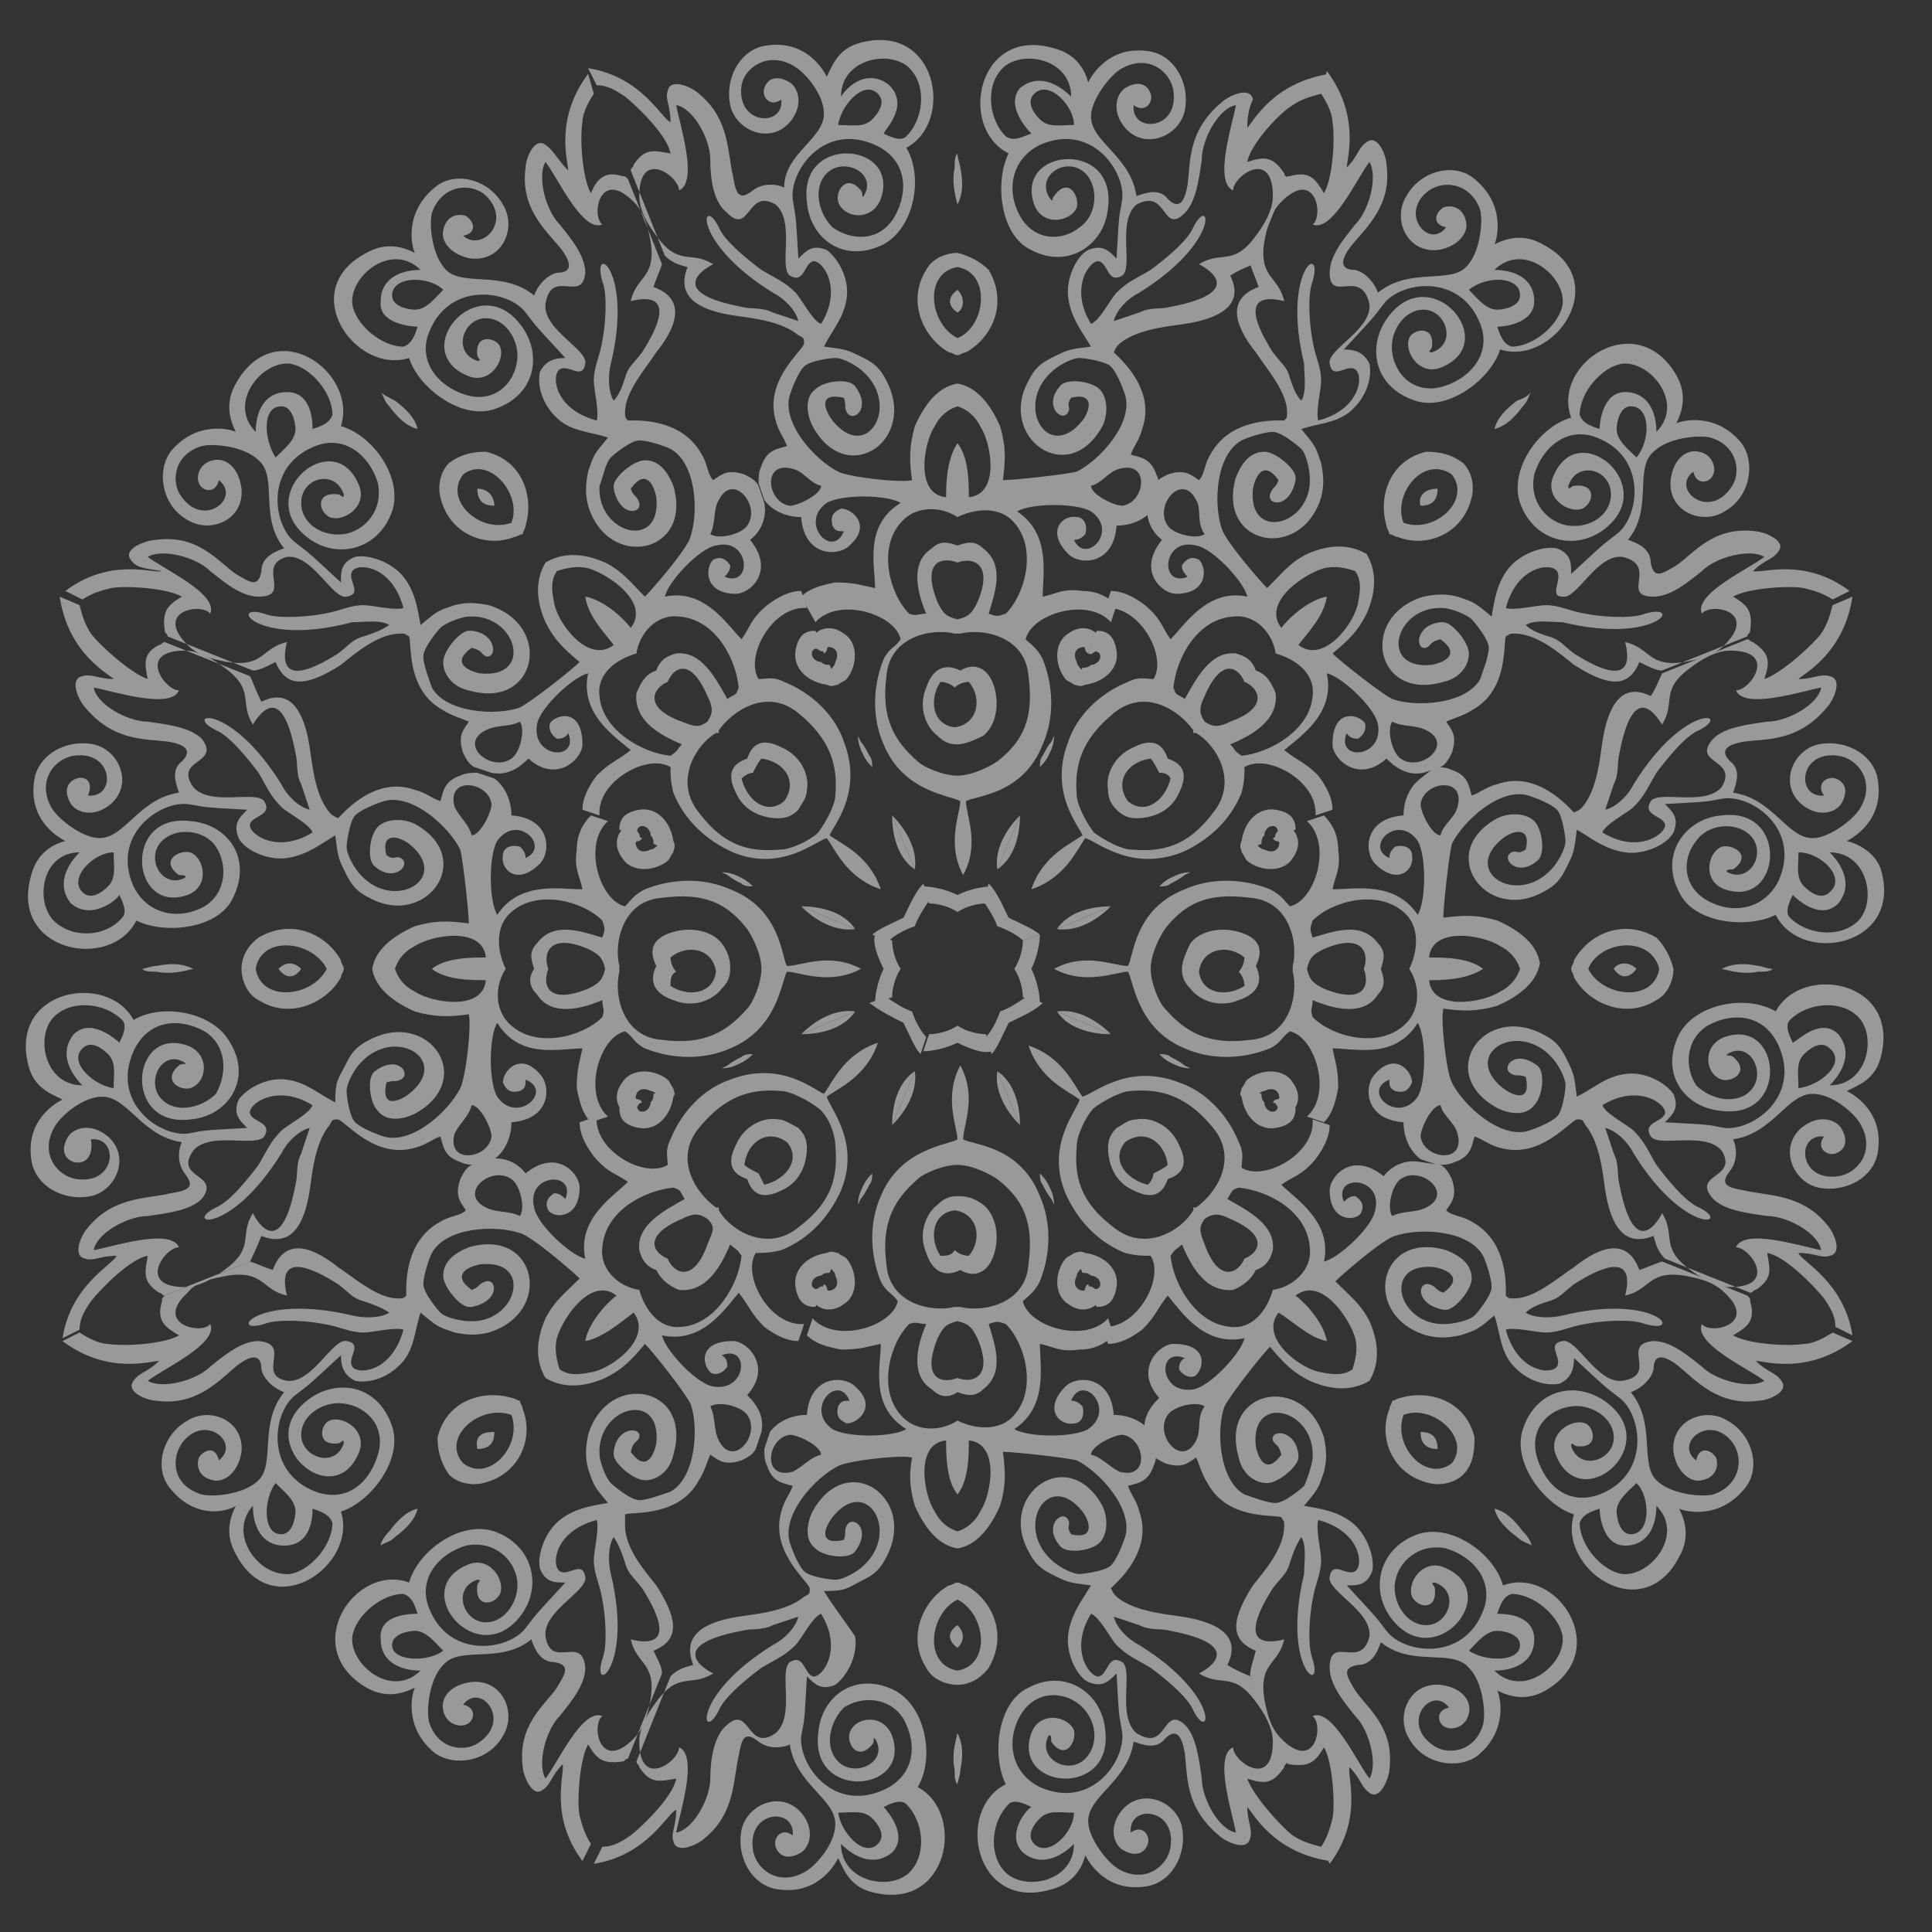 <?xml version="1.0" encoding="utf-8"?>
<!-- Generator: Adobe Illustrator 19.1.1, SVG Export Plug-In . SVG Version: 6.00 Build 0)  -->
<svg version="1.1" id="Capa_1" xmlns="http://www.w3.org/2000/svg" xmlns:xlink="http://www.w3.org/1999/xlink" x="0px" y="0px"
	 viewBox="0 0 68 68" style="enable-background:new 0 0 68 68;" xml:space="preserve">
<rect x="0" y="0" width="68" height="68" fill="#333333" stroke="none"/>
<style type="text/css">
	.st0{opacity:0.5;}
	.st1{fill-rule:evenodd;clip-rule:evenodd;fill:#FFFFFF;}
</style>
<g class="st0">
	<path class="st1" d="M46.5,3.3c-0.4,0.1-0.7,0.2-1,0.4C45,4,44,5.1,43.9,5.7c0.6-0.2,0.9-0.2,1.3,0.4c0,0.1,0.1,0.1,0.1,0.2l-1.2,3
		c-0.2,0.1-0.5,0.2-0.8,0.4c0.5,1-0.3,1.5-1.6,1.7c-0.7,0.1-1.7,0.2-2.3,0.7c-0.1,0.1-0.1,0.1-0.2,0.3c0.2,0.2,1.5,1.3,1,2.7
		c-0.1,0.4-0.3,0.6-0.4,0.9c0.3,0.1,0.7,0.1,0.9,0.7c0.1,0.2,0.1,0.4,0.1,0.6l-0.2,0.6c-0.3,0.4-0.8,0.6-1.3,0.6
		c-0.1,1.4-1.3,1.4-1.7,1c-0.8-0.8-0.2-1.4,0.3-1.3c0.2,0,0.4,0.2,0.3,0.6c-0.1,0.1-0.2,0.2-0.4,0.2c0.4,0.9,1.6-0.3,0.6-1
		c-0.5-0.3-2.1-0.3-2.6,0c1.2,0.8,0.9,2.2,0.9,3c0.5-0.1,0.7-0.3,1.4-0.2c0.5,0,0.9,0.2,1.2,0.5l-0.2,0.6c-0.8-0.9-2.8-0.3-3,0.6
		c0.2,0.2,0.4,0.3,0.6,0.7c0.4,1,0.4,2.1,0,3c-0.7,1.8-2.4,1.8-2.7,2c0,0.5,0.5,1.5-0.1,2.6c-0.6-1.1-0.1-2.2-0.1-2.6
		c-0.3-0.2-2-0.3-2.7-2c-0.4-0.9-0.4-2,0-3c0.2-0.4,0.4-0.4,0.6-0.7c-0.2-0.9-2.2-1.5-3-0.6L28.2,21c0.3-0.3,0.7-0.4,1.2-0.5
		c0.7,0,0.9,0.1,1.4,0.2c0-0.8-0.4-2.2,0.9-3c-0.5-0.3-2.1-0.3-2.6,0c-1,0.7,0.2,2,0.6,1c-0.2,0-0.3,0-0.4-0.2
		c-0.1-0.4,0.1-0.5,0.3-0.6c0.4,0,1.1,0.6,0.3,1.3c-0.4,0.4-1.6,0.4-1.7-1c-0.5,0-1-0.2-1.3-0.6l-0.2-0.6c0-0.2,0-0.4,0.1-0.6
		c0.2-0.6,0.6-0.6,0.9-0.7c-0.1-0.3-0.3-0.5-0.4-0.9c-0.4-1.4,0.9-2.4,1-2.7c0-0.2,0-0.2-0.2-0.3c-0.6-0.5-1.6-0.6-2.3-0.7
		c-1.3-0.2-2-0.7-1.6-1.7c-0.4-0.1-0.6-0.2-0.8-0.4l-1.2-3c0-0.1,0.1-0.1,0.1-0.2c0.4-0.6,0.7-0.5,1.3-0.4c-0.1-0.6-1.1-1.6-1.6-2
		c-0.3-0.2-0.6-0.4-1-0.4l-0.3-0.6c1.9,0.3,2.6,1.8,2.9,1.9c0-0.6-0.2-0.8-0.1-1.1c0.1-0.5,0.9-0.1,1.1,0.1c1.1,0.9,1,2.1,1.2,2.9
		c0.1,0.6,0.2,0.9,0.7,0.5c0.4-0.3,0.9-0.2,1.1-0.1C27.6,5.4,29,4.9,29,4c0-0.7-0.7-1.5-1.1-1.7C27,1.8,26.2,2.4,26.1,3
		c-0.2,1.4,1.5,1.5,1.4,0.5c-0.4,0.3-0.7-0.1-0.6-0.4c0.1-0.3,0.4-0.5,0.9-0.2c0.3,0.2,0.5,0.8,0,1.4c-0.7,0.8-1.9,0.3-2.1-0.6
		c-0.2-1,0.4-2,1.3-2.1c1.4-0.2,2,0.9,2.1,1.1c0.2-0.4,0.4-1,1.2-1.2c2.7-0.7,3.3,2.8,1.6,3.7c0.6,1,0.3,2.8-0.8,3.4
		c-1.4,0.7-2.6-0.2-2.7-1.5c-0.3-2.4,3.3-2.1,2.6-0.1c-0.3,0.8-1.3,0.7-1.5,0.1c-0.1-0.4,0.3-1,0.8-0.4c0.1,0.1,0,0.3,0.1,0.2
		c0.5-0.8-0.7-1.4-1.3-0.8c-0.5,0.5-0.3,1.4,0.2,1.9C30,8.5,31,8.5,31.5,7.6c0.5-0.9,0.4-2-0.7-2.5c-1.8-0.8-3,0.9-2.9,1.9
		C28,7.7,28,7.3,28.1,9.1c0.3-0.3,0.5-0.5,1-0.3c0.4,0.3,0.8,1,0.7,1.7c-0.1,0.7-0.5,1.1-0.8,1.7c0.8,0.1,0.8,0.1,1.4,0.4
		c0.4,0.2,0.6,0.4,0.8,0.8c1.1,2.1-1.4,3.8-2.6,1.6c-0.2-0.4-0.3-1,0.1-1.3c0.3-0.3,1.2-0.4,1.4-0.1c0,0,0,0,0,0
		c0.6,0.8-0.1,1.3-0.3,0.9c-0.1-0.2,0-0.2-0.1-0.5c-0.9-0.2-0.7,0.4-0.4,0.8c1.2,1.5,2.4-0.5,1.1-1.7c-0.2-0.2-0.7-0.5-1-0.5
		c-0.2,0-0.9,0.1-1.1,0.3c-0.2,0.2-0.4,0.7-0.5,1c-0.3,1,0.9,2.3,1.7,2.7c0.4,0.2,2.2,0.4,2.6,0.3c-0.1-0.7-0.1-1.2,0.1-1.9
		c0.4-0.9,0.9-1.4,1.5-1.5c0.6,0.1,1.1,0.6,1.5,1.5c0.2,0.7,0.2,1.1,0.1,1.9c0.4,0,2.2-0.2,2.6-0.3c0.8-0.4,2-1.7,1.7-2.7
		c-0.1-0.3-0.3-0.8-0.5-1c-0.2-0.2-1-0.3-1.1-0.3c-0.3,0-0.8,0.3-1,0.5c-1.3,1.2-0.1,3.2,1.1,1.7c0.3-0.4,0.4-1-0.4-0.8
		c-0.2,0.3,0,0.3-0.1,0.5c-0.2,0.4-0.9-0.2-0.3-0.9c0,0,0,0,0,0c0.2-0.3,1.1-0.2,1.4,0.1c0.3,0.3,0.3,0.9,0.1,1.3
		c-1.2,2.2-3.7,0.4-2.6-1.6c0.2-0.4,0.4-0.6,0.8-0.8c0.6-0.3,0.6-0.3,1.4-0.4c-0.3-0.5-0.7-1-0.8-1.7c-0.1-0.7,0.3-1.5,0.7-1.7
		c0.5-0.2,0.7,0,1,0.3c0.1-1.9,0.1-1.4,0.2-2.1c0.1-1-1.1-2.7-2.9-1.9c-1,0.5-1.2,1.6-0.7,2.5c0.5,0.9,1.5,0.9,2.1,0.4
		c0.6-0.4,0.7-1.4,0.2-1.9c-0.6-0.6-1.7,0-1.3,0.8C37.1,7.2,37,7,37.1,6.9c0.5-0.7,0.9,0,0.8,0.4c-0.2,0.5-1.2,0.7-1.5-0.1
		c-0.7-2,2.9-2.3,2.6,0.1c-0.1,1.3-1.4,2.2-2.7,1.5c-1.1-0.5-1.3-2.4-0.8-3.4c-1.8-0.9-1.1-4.5,1.6-3.7c0.8,0.2,1.1,0.8,1.2,1.2
		c0.1-0.2,0.7-1.3,2.1-1.1c0.9,0.1,1.5,1.1,1.3,2.1c-0.2,0.9-1.4,1.4-2.1,0.6c-0.5-0.6-0.3-1.2,0-1.4c0.5-0.3,0.8-0.1,0.9,0.2
		c0.1,0.3-0.2,0.7-0.6,0.4c-0.1,1,1.6,0.9,1.4-0.5c-0.1-0.7-0.9-1.3-1.8-0.8c-0.4,0.2-1.1,1.1-1.1,1.7c0,0.9,1.4,1.4,1.6,2.8
		c0.3-0.1,0.8-0.3,1.1,0.1c0.4,0.4,0.6,0.1,0.7-0.5c0.1-0.8,0-1.9,1.2-2.9c0.2-0.2,1-0.6,1.1-0.1C44,3.7,43.9,4,43.9,4.5
		c0.2-0.2,0.9-1.6,2.9-1.9L46.5,3.3L46.5,3.3z M33.7,27.3c0.5,0,1.1-0.3,1.4-0.5c0.9-0.7,1.3-1.5,1.1-3c-0.1-1.4-1.6-1.7-2.4-1.5
		c0,0-0.1,0-0.1,0c0,0-0.1,0-0.1,0c-0.8-0.2-2.3,0.1-2.4,1.5c-0.2,1.5,0.3,2.3,1.1,3C32.5,27,33.2,27.3,33.7,27.3L33.7,27.3z
		 M33.7,21.8c0.4-0.1,0.5-0.2,0.7-0.6c0.6-1.4-0.2-1.6-0.7-1.4c-0.5-0.2-1.3-0.1-0.7,1.4C33.2,21.6,33.3,21.7,33.7,21.8L33.7,21.8z
		 M33.7,19.2c0.3-0.1,0.6-0.2,0.9,0.1c0.8,0.6,0.4,1.6,0.2,2.3c0.3,0.1,0.3,0.1,0.6,0c0.7-0.7,1.1-2.3,0.3-3.2
		c-0.5-0.6-1.4-0.5-2-0.2c-0.6-0.4-1.5-0.4-2,0.2c-0.8,0.9-0.4,2.5,0.3,3.2c0.3,0.1,0.3,0,0.6,0c-0.3-0.7-0.6-1.8,0.2-2.3
		C33.1,19,33.4,19.1,33.7,19.2L33.7,19.2z M33.7,15.6c0.4,0.5,0.4,1.4,0.4,1.9c1.1-0.1,0.8-1.9,0.4-2.5c-0.2-0.4-0.5-0.6-0.8-0.7
		c-0.3,0.1-0.6,0.3-0.8,0.7c-0.4,0.6-0.7,2.4,0.4,2.5C33.3,17.1,33.3,16.2,33.7,15.6L33.7,15.6z M33.7,31.5
		c-0.4-0.2-0.9-0.3-1.2-0.3l0.2,0.6c0,0,0,0,0,0c0.3,0,0.7,0.1,1,0.3c0.3-0.2,0.7-0.3,1-0.3c0,0,0,0,0,0l0.2-0.6
		C34.6,31.2,34.1,31.3,33.7,31.5L33.7,31.5z M33.7,5.4c-0.1,0.1-0.1,0.3-0.1,0.5c-0.1,0.5,0,0.9,0.1,1.3c0.2-0.4,0.2-0.8,0.1-1.3
		C33.8,5.8,33.7,5.6,33.7,5.4L33.7,5.4z M33.7,11.9c-1-0.5-1.2-2.3,0-2.5C34.9,9.6,34.7,11.5,33.7,11.9L33.7,11.9z M33.7,8.9
		c-0.4,0-0.9,0.2-1.1,0.6c-0.7,1.1-0.1,2.4,0.8,2.9c0.1,0,0.2,0.1,0.3,0.1c0.1,0,0.2-0.1,0.3-0.1c0.9-0.5,1.5-1.7,0.8-2.9
		C34.5,9.2,34.1,9,33.7,8.9L33.7,8.9z M33.7,10.2C33.7,10.2,33.6,10.2,33.7,10.2c-0.4,0.3-0.3,0.6,0,0.8
		C33.9,10.9,34,10.5,33.7,10.2C33.7,10.2,33.7,10.2,33.7,10.2L33.7,10.2z M29.5,24.1c0.1-0.1,0.2-0.1,0.3-0.2
		c0.4-0.5,0.4-1.3-0.1-1.6c-0.4-0.3-0.8-0.2-1,0l0.3,0.7c0.2-0.1,0-0.3,0.3-0.2c0.2,0.1,0.2,0.3,0.1,0.5c0,0.1-0.1,0.2-0.2,0.3
		L29.5,24.1L29.5,24.1z M32.2,30.6c0.1-0.7-0.3-1.4-0.8-1.9L32.2,30.6L32.2,30.6z M30.7,27c0-0.1,0-0.3-0.1-0.4
		c-0.1-0.2-0.2-0.4-0.4-0.6L30.7,27L30.7,27z M33.1,24c-0.4,0.6-0.3,1.5,0.5,1.6c0.8-0.1,1-1,0.5-1.6c-0.2,0-0.4,0.1-0.5,0.2
		C33.5,24.1,33.3,24,33.1,24L33.1,24z M33.7,26.2c-0.3,0-0.5-0.1-0.7-0.3c-0.4-0.3-0.7-1-0.4-1.7c0.2-0.6,0.6-0.9,1.2-0.6
		c0.5-0.3,1-0.1,1.2,0.6c0.2,0.7,0,1.4-0.4,1.7C34.2,26.1,33.9,26.2,33.7,26.2L33.7,26.2z M27.9,16.5c-1.1-0.3-0.9,1.2-0.1,1.3
		c0.3,0,1.1-0.4,1.1-0.7C28.5,17,28.3,16.6,27.9,16.5L27.9,16.5z M25.6,7.5C25.1,7.1,25,6.3,25,5.6c0-0.7-0.6-1.8-1.2-1.9
		c0.1,0.6,0.8,2.7,0.1,3c0-0.5-1.4-1.5-1.4,0.2c0,0.5,0.3,1,0.6,1.4c0.8,1.1,1.2,0.5,2,1c-0.4,0.2-1.6,1,1,1.5
		c0.4,0.1,0.7,0,1.1,0.2c0.3,0.1,0.6,0.2,0.9,0.3c-0.1-0.4-0.5-0.8-0.9-1c-2.9-1.8-2.5-3.5-1.9-2.3c0.2,0.5,1.1,1.2,1.5,1.5
		c0.5,0.3,0.8,0.4,1.2,0.8c0.2,0.2,0.6,1,0.9,1.1c0.8-1.3,0-2.3-0.3-2.2c-0.3,0.1-0.3,0.8-0.8,0.5c-0.4-0.3,0.2-1.9-0.5-2.5
		C26.3,6.6,26.4,8.3,25.6,7.5L25.6,7.5z M29.5,4.4c0.5,0,0.9,0.1,1.2-0.2c0.2-0.2,0.5-0.6,0.2-0.9C30.4,2.8,29.6,3.7,29.5,4.4
		L29.5,4.4z M31.1,4.7c0.2,0.1,0.6,0.3,0.8,0.1c0.6-0.6,0.7-1.7,0.2-2.3c-0.6-0.8-2.5-0.5-2.5,0.9C30,2.8,30.7,2.5,31.3,3
		C32,3.7,31.2,4.5,31.1,4.7L31.1,4.7z M37.8,24.1c-0.1-0.1-0.2-0.1-0.3-0.2c-0.4-0.5-0.4-1.3,0.1-1.6c0.4-0.3,0.8-0.2,1,0L38.3,23
		c-0.2-0.1,0-0.3-0.3-0.2c-0.2,0.1-0.2,0.3-0.1,0.5c0,0.1,0.1,0.2,0.2,0.3L37.8,24.1L37.8,24.1z M35.1,30.6
		c-0.1-0.7,0.3-1.4,0.8-1.9L35.1,30.6L35.1,30.6z M36.6,27c0-0.1,0-0.3,0.1-0.4c0.1-0.2,0.2-0.4,0.4-0.6L36.6,27L36.6,27z
		 M39.4,16.5c1.1-0.3,0.9,1.2,0.1,1.3c-0.3,0-1.1-0.4-1.1-0.7C38.8,17,39,16.6,39.4,16.5L39.4,16.5z M41.7,7.5
		c0.4-0.4,0.5-1.2,0.6-1.9c0-0.7,0.6-1.8,1.2-1.9c-0.1,0.6-0.8,2.7-0.1,3c0-0.5,1.4-1.5,1.4,0.2c0,0.5-0.3,1-0.6,1.4
		c-0.8,1.1-1.2,0.5-2,1c0.4,0.2,1.6,1-1,1.5c-0.4,0.1-0.7,0-1.1,0.2c-0.3,0.1-0.6,0.2-0.9,0.3c0.1-0.4,0.5-0.8,0.9-1
		c2.9-1.8,2.5-3.5,1.9-2.3c-0.2,0.5-1.1,1.2-1.5,1.5c-0.5,0.3-0.8,0.4-1.2,0.8c-0.2,0.2-0.6,1-0.9,1.1c-0.8-1.3,0-2.3,0.3-2.2
		c0.3,0.1,0.3,0.8,0.8,0.5c0.4-0.3-0.2-1.9,0.5-2.5C41.1,6.6,40.9,8.3,41.7,7.5L41.7,7.5z M37.8,4.4c-0.5,0-0.9,0.1-1.2-0.2
		c-0.2-0.2-0.5-0.6-0.2-0.9C36.9,2.8,37.8,3.7,37.8,4.4L37.8,4.4z M36.3,4.7C36,4.8,35.7,5,35.4,4.8c-0.6-0.6-0.7-1.7-0.2-2.3
		c0.6-0.8,2.5-0.5,2.5,0.9c-0.5-0.5-1.2-0.8-1.8-0.3C35.4,3.7,36.1,4.5,36.3,4.7L36.3,4.7z"/>
	<path class="st1" d="M20.9,3.3c-0.2,0.3-0.4,0.7-0.4,1c-0.1,0.6,0,2,0.3,2.5C21,6.3,21.3,6,21.9,6.2c0.1,0,0.1,0,0.2,0.1l1.2,3
		c-0.1,0.3-0.2,0.5-0.3,0.8c1.1,0.4,0.9,1.3,0.1,2.3C22.7,13,22,13.8,22,14.5c0,0.2,0,0.2,0.1,0.3c0.3,0,1.9-0.1,2.6,1.2
		c0.2,0.3,0.2,0.7,0.4,0.9c0.3-0.2,0.5-0.4,1.1-0.2c0.2,0.1,0.4,0.2,0.5,0.4l0.2,0.6c0.1,0.5-0.1,1-0.5,1.3c0.9,1.1,0,1.9-0.5,1.9
		c-1.1,0-1.1-0.9-0.8-1.2c0.2-0.1,0.4-0.1,0.6,0.2c0,0.1,0,0.2-0.2,0.4c1,0.4,0.9-1.4-0.3-1.1c-0.6,0.1-1.7,1.3-1.8,1.8
		c1.4-0.3,2.2,1,2.7,1.5c0.3-0.4,0.3-0.7,0.9-1.2c0.4-0.3,0.8-0.5,1.2-0.5l0.2,0.6c-1.2-0.1-2.2,1.7-1.7,2.5c0.3,0,0.5-0.1,0.9,0.1
		c1,0.4,1.8,1.2,2.1,2.1c0.7,1.8-0.4,3-0.5,3.3c0.4,0.3,1.4,0.7,1.8,1.9c-1.2-0.4-1.6-1.4-1.9-1.8c-0.4,0.1-1.6,1.2-3.3,0.5
		c-0.9-0.4-1.7-1.1-2.1-2.1c-0.1-0.4-0.1-0.6-0.1-0.9c-0.8-0.5-2.6,0.5-2.5,1.7l-0.6-0.2c0-0.4,0.2-0.8,0.5-1.2
		c0.5-0.5,0.7-0.5,1.2-0.9c-0.6-0.5-1.8-1.3-1.5-2.7c-0.5,0.1-1.7,1.2-1.8,1.8c-0.2,1.2,1.5,1.3,1.1,0.3c-0.1,0.2-0.3,0.2-0.4,0.2
		c-0.3-0.2-0.3-0.5-0.2-0.6c0.3-0.3,1.1-0.4,1.1,0.8c0,0.5-0.9,1.4-1.9,0.5c-0.4,0.4-0.8,0.6-1.3,0.5l-0.6-0.2
		c-0.2-0.1-0.3-0.3-0.4-0.5c-0.2-0.6,0-0.8,0.2-1.1c-0.2-0.1-0.6-0.2-0.9-0.4c-1.3-0.7-1.1-2.3-1.2-2.6c-0.2-0.1-0.1-0.1-0.3-0.1
		c-0.8,0-1.6,0.7-2.1,1.1c-1.1,0.7-1.9,0.9-2.3-0.1c-0.4,0.2-0.6,0.3-0.8,0.3l-3-1.2c0-0.1-0.1-0.1-0.1-0.2
		c-0.1-0.7,0.1-0.9,0.6-1.2c-0.5-0.3-2-0.4-2.5-0.3c-0.4,0.1-0.7,0.2-1,0.4l-0.6-0.3c1.6-1.2,3.1-0.6,3.4-0.7
		C5.1,20,4.8,20,4.6,19.7C4.3,19.3,5.2,19,5.5,19c1.5-0.2,2.2,0.8,2.8,1.2c0.5,0.3,0.8,0.5,0.9-0.1c0-0.5,0.5-0.7,0.8-0.8
		c-0.9-1.1-0.2-2.5-0.9-3.1c-0.5-0.5-1.6-0.6-2-0.5c-1,0.3-1.1,1.3-0.7,1.8c0.8,1.1,2.1,0,1.3-0.6c-0.1,0.5-0.6,0.4-0.7,0.1
		c-0.1-0.2,0-0.7,0.5-0.8c0.4-0.1,0.9,0.2,1,1c0.1,1.1-1.1,1.6-1.9,1.1c-0.9-0.5-1.1-1.7-0.6-2.4c0.9-1.1,2.1-0.8,2.3-0.7
		c-0.2-0.4-0.4-1,0-1.7C9.7,11,12.6,13.1,12,15c1.1,0.3,2.2,1.8,1.8,3c-0.5,1.4-2,1.7-3,0.9c-1.9-1.5,0.9-3.9,1.8-1.9
		c0.4,0.8-0.5,1.4-1,1.2c-0.4-0.2-0.5-0.9,0.3-0.8c0.1,0,0.2,0.2,0.2,0c-0.3-0.9-1.5-0.6-1.5,0.3c0,0.7,0.7,1.2,1.5,1.1
		c0.7-0.1,1.4-0.8,1.2-1.8c-0.3-1-1.2-1.7-2.2-1.3c-1.8,0.7-1.5,2.8-0.7,3.4c0.5,0.4,0.2,0.1,1.6,1.4c0-0.4,0-0.7,0.5-0.9
		c0.5-0.1,1.3,0.2,1.7,0.7c0.4,0.5,0.5,1.1,0.6,1.7c0.6-0.5,0.6-0.5,1.2-0.7c0.4-0.1,0.7-0.1,1.2,0c2.3,0.7,1.7,3.7-0.7,3
		c-0.5-0.1-0.9-0.5-0.9-1c0-0.4,0.6-1.1,0.9-1.1c0,0,0,0,0.1,0c0.9,0.1,0.9,1,0.5,0.9c-0.2-0.1-0.1-0.2-0.5-0.3
		c-0.7,0.5-0.2,0.8,0.3,0.9c1.9,0.2,1.3-2.1-0.4-2c-0.2,0-0.8,0.2-1,0.4c-0.1,0.1-0.6,0.7-0.6,1c0,0.3,0.2,0.8,0.3,1.1
		c0.5,0.9,2.3,1,3.1,0.7c0.4-0.2,1.8-1.3,2.1-1.6c-0.6-0.5-0.9-0.8-1.2-1.4c-0.4-0.9-0.3-1.6,0-2.1c0.5-0.3,1.2-0.4,2.1,0
		c0.6,0.3,0.9,0.7,1.4,1.2c0.3-0.3,1.5-1.7,1.6-2.1c0.3-0.9,0.2-2.6-0.7-3.1c-0.2-0.1-0.8-0.3-1.1-0.3c-0.3,0-0.9,0.5-1,0.6
		c-0.2,0.2-0.3,0.8-0.4,1c-0.1,1.7,2.2,2.3,2,0.4c-0.1-0.5-0.4-1-0.9-0.3c0.1,0.3,0.2,0.2,0.3,0.5c0.1,0.4-0.7,0.5-0.9-0.5
		c0,0,0,0,0-0.1c0-0.3,0.7-0.9,1.1-0.9c0.5,0,0.8,0.4,1,0.9c0.7,2.4-2.3,3-3,0.7c-0.1-0.4-0.1-0.7,0-1.2c0.2-0.6,0.2-0.6,0.7-1.2
		c-0.6-0.2-1.2-0.2-1.7-0.6c-0.6-0.5-0.8-1.2-0.7-1.7c0.2-0.4,0.5-0.5,0.9-0.5c-1.3-1.4-1-1.1-1.4-1.6c-0.6-0.8-2.7-1.1-3.4,0.7
		c-0.4,1,0.3,1.9,1.3,2.2c1,0.3,1.7-0.4,1.8-1.2c0.1-0.7-0.4-1.5-1.1-1.5c-0.8,0-1.2,1.2-0.3,1.5c0.2,0,0-0.1,0-0.2
		c-0.1-0.8,0.7-0.6,0.8-0.3c0.2,0.5-0.4,1.4-1.2,1c-2-0.9,0.4-3.7,1.9-1.8c0.8,1,0.6,2.5-0.9,3c-1.2,0.4-2.7-0.8-3-1.8
		c-1.9,0.6-4-2.4-1.5-3.7c0.7-0.4,1.3-0.2,1.7,0c-0.1-0.2-0.4-1.4,0.7-2.3c0.7-0.6,1.9-0.3,2.4,0.6c0.5,0.8,0,2-1.1,1.9
		c-0.7-0.1-1.1-0.6-1-1c0.1-0.5,0.5-0.6,0.8-0.5c0.3,0.2,0.4,0.6-0.1,0.7C17,8.9,18.1,7.7,17,6.8c-0.6-0.4-1.5-0.2-1.8,0.7
		c-0.1,0.4,0,1.5,0.5,2c0.6,0.6,2,0,3.1,0.9c0.1-0.3,0.4-0.7,0.8-0.8c0.6,0,0.5-0.4,0.1-0.9c-0.5-0.6-1.4-1.4-1.2-2.8
		c0-0.3,0.3-1.1,0.7-0.8C19.5,5.3,19.6,5.6,20,6c0-0.3-0.5-1.8,0.7-3.4L20.9,3.3L20.9,3.3z M28.8,29.3c0.3-0.4,0.6-1,0.6-1.3
		c0.1-1.1-0.2-2-1.3-2.9c-1.1-0.9-2.3-0.1-2.8,0.6c0,0,0,0.1,0,0.1c0,0,0,0-0.1,0c-0.7,0.4-1.5,1.7-0.6,2.8c0.9,1.2,1.8,1.4,2.9,1.3
		C27.8,29.9,28.5,29.6,28.8,29.3L28.8,29.3z M24.9,25.4c0.2-0.3,0.2-0.5,0-0.9c-0.6-1.4-1.2-1-1.4-0.5c-0.5,0.2-0.9,0.9,0.5,1.4
		C24.5,25.6,24.6,25.6,24.9,25.4L24.9,25.4z M23.1,23.6c0.1-0.3,0.3-0.5,0.7-0.6c0.9-0.1,1.4,0.9,1.8,1.6c0.3-0.2,0.3-0.1,0.4-0.4
		c-0.1-1-0.8-2.4-2.1-2.5c-0.8-0.1-1.4,0.6-1.5,1.3c-0.7,0.2-1.4,0.7-1.3,1.5c0.1,1.2,1.5,2,2.5,2.1c0.3-0.2,0.2-0.2,0.4-0.4
		c-0.7-0.3-1.7-0.8-1.6-1.8C22.6,23.9,22.8,23.7,23.1,23.6L23.1,23.6z M20.6,21c0.6,0.1,1.3,0.7,1.6,1.1c0.7-0.9-0.8-1.9-1.5-2.1
		c-0.4-0.1-0.8,0-1.1,0.1c-0.2,0.3-0.2,0.6-0.1,1.1c0.1,0.7,1.2,2.2,2.1,1.5C21.3,22.3,20.7,21.7,20.6,21L20.6,21z M31.8,32.3
		c-0.4,0.2-0.9,0.4-1.1,0.6l0.6,0.2c0,0,0,0,0,0c0.2-0.2,0.6-0.4,0.9-0.5c0.1-0.3,0.3-0.6,0.5-0.9c0,0,0,0,0,0l-0.2-0.6
		C32.2,31.4,32,31.9,31.8,32.3L31.8,32.3z M13.4,13.8c0.1,0.1,0.1,0.3,0.3,0.5c0.3,0.4,0.6,0.7,1,0.8c-0.1-0.4-0.4-0.7-0.8-1
		C13.7,14,13.5,13.9,13.4,13.8L13.4,13.8z M18,18.4c-1.1,0.4-2.4-0.8-1.7-1.7C17.2,16,18.4,17.4,18,18.4L18,18.4z M15.8,16.3
		c-0.3,0.3-0.4,0.8-0.3,1.2c0.3,1.3,1.6,1.8,2.6,1.4c0.1,0,0.2-0.1,0.3-0.1c0-0.1,0.1-0.2,0.1-0.3c0.3-1-0.1-2.3-1.4-2.6
		C16.6,15.9,16.2,16,15.8,16.3L15.8,16.3z M16.8,17.2C16.8,17.2,16.7,17.2,16.8,17.2c0,0.5,0.3,0.6,0.6,0.6
		C17.4,17.5,17.2,17.2,16.8,17.2C16.8,17.2,16.8,17.2,16.8,17.2L16.8,17.2z M23.7,30c0-0.1,0.1-0.2,0-0.4c-0.1-0.7-0.6-1.2-1.2-1.1
		c-0.6,0.1-0.7,0.4-0.7,0.7l0.7,0.3c0.1-0.2-0.2-0.2,0-0.4c0.2-0.1,0.4,0.1,0.4,0.3c0.1,0.1,0.1,0.2,0.1,0.3L23.7,30L23.7,30z
		 M30.1,32.7c-0.4-0.6-1.2-0.8-1.9-0.8L30.1,32.7L30.1,32.7z M26.5,31.2c-0.1-0.1-0.2-0.2-0.4-0.3c-0.2-0.1-0.4-0.2-0.7-0.2
		L26.5,31.2L26.5,31.2z M26.1,27.4c0.2,0.8,0.9,1.3,1.5,0.8c0.5-0.7,0-1.4-0.8-1.5c-0.1,0.1-0.2,0.3-0.3,0.5
		C26.5,27.2,26.3,27.2,26.1,27.4L26.1,27.4z M28.1,28.5c-0.2,0.2-0.4,0.3-0.7,0.3c-0.5,0-1.2-0.2-1.5-0.9c-0.3-0.6-0.2-1,0.4-1.2
		c0.2-0.6,0.6-0.7,1.2-0.4c0.7,0.3,1,1,0.9,1.5C28.4,28.1,28.2,28.3,28.1,28.5L28.1,28.5z M17.1,25.7c-1,0.5,0.2,1.5,0.9,1
		c0.3-0.2,0.5-1,0.3-1.3C17.9,25.6,17.5,25.5,17.1,25.7L17.1,25.7z M9.1,21c-0.6,0-1.2-0.5-1.7-0.9c-0.5-0.5-1.7-0.8-2.2-0.5
		c0.5,0.4,2.5,1.3,2.2,2c-0.3-0.4-2-0.1-0.8,1.1c0.4,0.4,0.9,0.5,1.4,0.6c1.3,0.2,1.2-0.5,2.1-0.7c-0.1,0.4-0.4,1.8,1.8,0.4
		c0.4-0.3,0.5-0.5,0.9-0.6c0.3-0.1,0.6-0.2,0.9-0.4c-0.3-0.2-0.9-0.1-1.3-0.1C9,22.8,8,21.2,9.3,21.6c0.5,0.2,1.6,0.1,2.1,0
		c0.6-0.1,0.9-0.3,1.4-0.3c0.3,0,1.1,0.2,1.4,0.1c-0.4-1.5-1.6-1.6-1.8-1.3c-0.2,0.3,0.4,0.8-0.2,0.9c-0.5,0.1-1.2-1.5-2.1-1.4
		C9,19.9,10.3,21,9.1,21L9.1,21z M9.7,16.1c0.3-0.3,0.7-0.6,0.7-1c0-0.2-0.1-0.8-0.5-0.8C9.2,14.3,9.3,15.5,9.7,16.1L9.7,16.1z
		 M11,15.1c0.3-0.1,0.6-0.2,0.7-0.5c0-0.8-0.8-1.7-1.5-1.8c-1-0.1-2.2,1.4-1.2,2.4c0-0.7,0.3-1.4,1.1-1.4C11,13.8,11,14.9,11,15.1
		L11,15.1z M29.5,24.1c-0.1,0-0.2,0.1-0.4,0c-0.7-0.1-1.2-0.6-1.1-1.2c0.1-0.6,0.4-0.7,0.7-0.7l0.3,0.7c-0.2,0.1-0.2-0.2-0.4,0
		c-0.1,0.2,0.1,0.4,0.3,0.4c0.1,0.1,0.2,0.1,0.3,0.1L29.5,24.1L29.5,24.1z M32.2,30.6c-0.6-0.4-0.8-1.2-0.8-1.9L32.2,30.6L32.2,30.6
		z M30.7,27c-0.1-0.1-0.2-0.2-0.3-0.4c-0.1-0.2-0.2-0.4-0.2-0.7L30.7,27L30.7,27z M25.3,17.6c0.5-1,1.5,0.2,1,0.9
		c-0.2,0.3-1,0.5-1.3,0.3C25.2,18.4,25.1,17.9,25.3,17.6L25.3,17.6z M20.6,9.6c0-0.6-0.5-1.2-0.9-1.7c-0.5-0.5-0.8-1.7-0.5-2.2
		c0.4,0.5,1.3,2.5,2,2.2c-0.4-0.3-0.1-2,1.1-0.8c0.4,0.4,0.5,0.9,0.6,1.4c0.2,1.3-0.5,1.2-0.7,2.1c0.4-0.1,1.8-0.4,0.4,1.8
		c-0.3,0.4-0.5,0.5-0.6,0.9c-0.1,0.3-0.2,0.6-0.4,0.8c-0.2-0.3-0.2-0.9-0.1-1.3c0.8-3.3-0.7-4.3-0.3-2.9c0.2,0.5,0.1,1.6,0,2.1
		c-0.1,0.6-0.3,0.9-0.3,1.4c0,0.3,0.2,1.1,0.1,1.4c-1.5-0.4-1.6-1.6-1.3-1.8c0.3-0.2,0.8,0.4,0.9-0.2c0.1-0.5-1.5-1.2-1.4-2.1
		C19.4,9.4,20.5,10.7,20.6,9.6L20.6,9.6z M15.6,10.2c-0.3,0.3-0.6,0.7-1,0.7c-0.2,0-0.8-0.1-0.8-0.5C13.8,9.7,15.1,9.7,15.6,10.2
		L15.6,10.2z M14.7,11.5c-0.1,0.3-0.2,0.6-0.5,0.7c-0.8,0-1.7-0.8-1.8-1.5c-0.1-1,1.4-2.2,2.4-1.2c-0.7,0-1.4,0.3-1.4,1.1
		C13.3,11.4,14.5,11.5,14.7,11.5L14.7,11.5z"/>
	<path class="st1" d="M2.8,21.3c0.1,0.4,0.2,0.7,0.4,1c0.3,0.4,1.4,1.4,2,1.6C5.1,23.4,5,23,5.6,22.7c0.1,0,0.1-0.1,0.2-0.1l3,1.2
		C8.9,24,9,24.3,9.2,24.7c1-0.5,1.5,0.3,1.7,1.6c0.1,0.7,0.2,1.7,0.7,2.3c0.1,0.1,0.1,0.1,0.3,0.2c0.2-0.2,1.3-1.5,2.7-1
		c0.4,0.1,0.6,0.3,0.9,0.4c0.1-0.3,0.1-0.7,0.7-0.9c0.2-0.1,0.4-0.1,0.6-0.1l0.6,0.2c0.4,0.3,0.6,0.8,0.6,1.3c1.4,0.1,1.4,1.3,1,1.7
		c-0.8,0.8-1.4,0.2-1.3-0.3c0-0.2,0.2-0.4,0.6-0.3c0.1,0.1,0.2,0.2,0.2,0.4c0.9-0.4-0.3-1.6-1-0.6c-0.3,0.5-0.3,2.1,0,2.6
		c0.8-1.2,2.2-0.9,3-0.9c-0.1-0.5-0.3-0.7-0.2-1.4c0-0.5,0.2-0.9,0.5-1.2l0.6,0.2c-0.9,0.8-0.3,2.8,0.6,3c0.2-0.2,0.3-0.4,0.7-0.6
		c1-0.4,2.1-0.4,3,0c1.8,0.7,1.8,2.4,2,2.7c0.5,0,1.5-0.5,2.6,0.1c-1.1,0.6-2.2,0.1-2.6,0.1c-0.2,0.3-0.3,2-2,2.7
		c-0.9,0.4-2,0.4-3,0c-0.4-0.2-0.4-0.4-0.7-0.6c-0.9,0.2-1.5,2.2-0.6,3l-0.6,0.2c-0.3-0.3-0.4-0.7-0.5-1.2c0-0.7,0.1-0.9,0.2-1.4
		c-0.8,0-2.2,0.4-3-0.9c-0.3,0.5-0.3,2.1,0,2.6c0.7,1,2-0.2,1-0.6c0,0.2,0,0.3-0.2,0.4c-0.4,0.1-0.5-0.1-0.6-0.3
		c0-0.4,0.6-1.1,1.3-0.3c0.4,0.4,0.4,1.6-1,1.7c0,0.5-0.2,1-0.6,1.3l-0.6,0.2c-0.2,0-0.4,0-0.6-0.1c-0.6-0.2-0.6-0.6-0.7-0.9
		c-0.3,0.1-0.5,0.3-0.9,0.4c-1.4,0.4-2.4-0.9-2.7-1c-0.2,0-0.2,0-0.3,0.2c-0.5,0.6-0.6,1.6-0.7,2.3c-0.2,1.3-0.7,2-1.7,1.6
		C9,44,8.9,44.2,8.8,44.4l-3,1.2c-0.1,0-0.1-0.1-0.2-0.1c-0.6-0.4-0.5-0.7-0.4-1.3c-0.6,0.1-1.6,1.1-2,1.6c-0.2,0.3-0.4,0.6-0.4,1
		l-0.6,0.3c0.3-1.9,1.8-2.6,1.9-2.9c-0.6,0-0.8,0.2-1.1,0.1c-0.5-0.1-0.1-0.9,0.1-1.1c0.9-1.1,2.1-1,2.9-1.2
		c0.6-0.1,0.9-0.2,0.5-0.7c-0.3-0.4-0.2-0.9-0.1-1.1c-1.4-0.2-1.9-1.6-2.8-1.6c-0.7,0-1.5,0.7-1.7,1.1c-0.5,0.9,0.1,1.7,0.8,1.8
		c1.4,0.2,1.5-1.5,0.5-1.4C3.3,40.7,3,41,2.6,40.9c-0.3-0.1-0.5-0.4-0.2-0.9c0.2-0.3,0.8-0.5,1.4,0c0.8,0.7,0.3,1.9-0.6,2.1
		c-1,0.2-2-0.4-2.1-1.3c-0.2-1.4,0.9-2,1.1-2.1c-0.4-0.2-1-0.4-1.2-1.2c-0.7-2.7,2.8-3.3,3.7-1.6c1-0.6,2.8-0.3,3.4,0.8
		C8.9,38,8,39.3,6.7,39.4c-2.4,0.3-2.1-3.3-0.1-2.6c0.8,0.3,0.7,1.3,0.1,1.5c-0.4,0.1-1-0.3-0.4-0.8c0.1-0.1,0.3,0,0.2-0.1
		c-0.8-0.5-1.4,0.7-0.8,1.3c0.5,0.5,1.4,0.3,1.9-0.2C8,37.8,8,36.8,7.2,36.3c-0.9-0.5-2-0.4-2.5,0.7c-0.8,1.8,0.9,3,1.9,2.9
		c0.6-0.1,0.2-0.1,2.1-0.2c-0.3-0.3-0.5-0.5-0.3-1c0.3-0.4,1-0.8,1.7-0.7c0.7,0.1,1.1,0.5,1.7,0.8c0-0.8,0.1-0.8,0.4-1.4
		c0.2-0.4,0.4-0.6,0.8-0.8c2.1-1.1,3.8,1.4,1.6,2.6c-0.4,0.2-1,0.3-1.3-0.1c-0.3-0.3-0.4-1.2-0.1-1.4c0,0,0,0,0,0
		c0.8-0.6,1.3,0.1,0.9,0.3c-0.2,0.1-0.2,0-0.5,0.1c-0.2,0.9,0.4,0.7,0.8,0.4c1.5-1.2-0.5-2.4-1.7-1.1c-0.2,0.2-0.5,0.7-0.5,1
		c0,0.2,0.1,0.9,0.3,1.1c0.2,0.2,0.7,0.4,1,0.5c1,0.3,2.3-0.9,2.7-1.7c0.2-0.4,0.4-2.2,0.3-2.6c-0.7,0.1-1.2,0.1-1.9-0.1
		c-0.9-0.4-1.4-0.9-1.5-1.5c0.1-0.6,0.6-1.1,1.5-1.5c0.7-0.2,1.1-0.2,1.9-0.1c0-0.4-0.2-2.2-0.3-2.6c-0.4-0.8-1.7-2-2.7-1.7
		c-0.3,0.1-0.8,0.3-1,0.5c-0.2,0.2-0.3,1-0.3,1.1c0,0.3,0.3,0.8,0.5,1c1.2,1.3,3.2,0.1,1.7-1.1c-0.4-0.3-1-0.4-0.8,0.4
		c0.3,0.2,0.3,0,0.5,0.1c0.4,0.2-0.2,0.9-0.9,0.3c0,0,0,0,0,0c-0.3-0.2-0.2-1.1,0.1-1.4c0.3-0.3,0.9-0.3,1.3-0.1
		c2.2,1.2,0.4,3.7-1.6,2.6c-0.4-0.2-0.6-0.4-0.8-0.8c-0.3-0.6-0.3-0.6-0.4-1.4c-0.5,0.3-1,0.7-1.7,0.8c-0.7,0.1-1.5-0.3-1.7-0.7
		c-0.2-0.5,0-0.7,0.3-1c-1.9-0.1-1.4-0.1-2.1-0.2c-1-0.1-2.7,1.1-1.9,2.9c0.5,1,1.6,1.2,2.5,0.7C8,31.4,8,30.4,7.6,29.8
		c-0.4-0.6-1.4-0.7-1.9-0.2c-0.6,0.6,0,1.7,0.8,1.3c0.1-0.1-0.1-0.1-0.2-0.1c-0.7-0.5,0-0.9,0.4-0.8c0.5,0.2,0.7,1.2-0.1,1.5
		c-2,0.7-2.3-2.9,0.1-2.6C8,29,8.9,30.2,8.2,31.6c-0.5,1.1-2.4,1.3-3.4,0.8c-0.9,1.8-4.5,1.1-3.7-1.6c0.2-0.8,0.8-1.1,1.2-1.2
		c-0.2-0.1-1.3-0.7-1.1-2.1c0.1-0.9,1.1-1.5,2.1-1.3c0.9,0.2,1.4,1.4,0.6,2.1c-0.6,0.5-1.2,0.3-1.4,0c-0.3-0.5-0.1-0.8,0.2-0.9
		C3,27.3,3.3,27.5,3.1,28c1,0.1,0.9-1.6-0.5-1.4c-0.7,0.1-1.3,0.9-0.8,1.8c0.2,0.4,1.1,1.1,1.7,1.1c0.9,0,1.4-1.4,2.8-1.6
		c-0.1-0.3-0.3-0.8,0.1-1.1c0.4-0.4,0.1-0.6-0.5-0.7c-0.8-0.1-1.9,0-2.9-1.2c-0.2-0.2-0.6-1-0.1-1.1c0.3-0.1,0.6,0.1,1.1,0.1
		c-0.2-0.2-1.6-0.9-1.9-2.9L2.8,21.3L2.8,21.3z M26.8,34.1c0-0.5-0.3-1.1-0.5-1.4c-0.7-0.9-1.5-1.3-3-1.1c-1.4,0.1-1.7,1.6-1.5,2.4
		c0,0,0,0.1,0,0.1c0,0,0,0.1,0,0.1c-0.2,0.8,0.1,2.3,1.5,2.4c1.5,0.2,2.3-0.3,3-1.1C26.5,35.3,26.8,34.6,26.8,34.1L26.8,34.1z
		 M21.3,34.1c-0.1-0.4-0.2-0.5-0.6-0.7c-1.4-0.6-1.6,0.2-1.4,0.7c-0.2,0.5-0.1,1.3,1.4,0.7C21.1,34.6,21.2,34.5,21.3,34.1L21.3,34.1
		z M18.8,34.1c-0.1-0.3-0.2-0.6,0.1-0.9c0.6-0.8,1.6-0.4,2.3-0.2c0.1-0.3,0.1-0.3,0-0.6c-0.7-0.7-2.3-1.1-3.2-0.3
		c-0.6,0.5-0.5,1.4-0.2,2c-0.4,0.6-0.4,1.5,0.2,2c0.9,0.8,2.5,0.4,3.2-0.3c0.1-0.3,0-0.3,0-0.6c-0.7,0.3-1.8,0.6-2.3-0.2
		C18.6,34.7,18.6,34.4,18.8,34.1L18.8,34.1z M15.2,34.1c0.5-0.4,1.4-0.4,1.9-0.4c-0.1-1.1-1.9-0.8-2.5-0.4c-0.4,0.2-0.6,0.5-0.7,0.8
		c0.1,0.3,0.3,0.6,0.7,0.8c0.6,0.4,2.4,0.7,2.5-0.4C16.6,34.5,15.7,34.5,15.2,34.1L15.2,34.1z M31.1,34.1c-0.2,0.4-0.3,0.9-0.3,1.2
		l0.6-0.2c0,0,0,0,0,0c0-0.3,0.1-0.7,0.3-1c-0.2-0.3-0.3-0.7-0.3-1c0,0,0,0,0,0l-0.6-0.2C30.7,33.2,30.9,33.7,31.1,34.1L31.1,34.1z
		 M5,34.1c0.1,0.1,0.3,0.1,0.5,0.1c0.5,0.1,0.9,0,1.3-0.1C6.4,33.9,6,33.9,5.5,34C5.3,34,5.1,34.1,5,34.1L5,34.1z M11.5,34.1
		c-0.5,1-2.3,1.2-2.5,0C9.2,32.9,11,33.1,11.5,34.1L11.5,34.1z M8.5,34.1c0,0.4,0.2,0.9,0.6,1.1c1.1,0.7,2.4,0.1,2.9-0.8
		c0-0.1,0.1-0.2,0.1-0.3c0-0.1-0.1-0.2-0.1-0.3c-0.5-0.9-1.7-1.5-2.9-0.8C8.7,33.3,8.5,33.7,8.5,34.1L8.5,34.1z M9.8,34.1
		C9.8,34.1,9.8,34.2,9.8,34.1c0.3,0.4,0.6,0.3,0.8,0C10.4,33.9,10.1,33.8,9.8,34.1C9.8,34.1,9.8,34.1,9.8,34.1L9.8,34.1z M23.7,38.3
		c-0.1-0.1-0.1-0.2-0.2-0.3c-0.5-0.4-1.3-0.4-1.6,0.1c-0.3,0.4-0.2,0.8,0,1l0.7-0.3c-0.1-0.2-0.3,0-0.2-0.3c0.1-0.2,0.3-0.2,0.5-0.1
		c0.1,0,0.2,0.1,0.3,0.2L23.7,38.3L23.7,38.3z M30.1,35.6c-0.7-0.1-1.4,0.3-1.9,0.8L30.1,35.6L30.1,35.6z M26.5,37.1
		c-0.1,0-0.3,0-0.4,0.1c-0.2,0.1-0.4,0.2-0.6,0.4L26.5,37.1L26.5,37.1z M23.6,34.7c0.6,0.4,1.5,0.3,1.6-0.5c-0.1-0.8-1-1-1.6-0.5
		c0,0.2,0.1,0.4,0.2,0.5C23.6,34.3,23.6,34.5,23.6,34.7L23.6,34.7z M25.7,34.1c0,0.3-0.1,0.5-0.3,0.7c-0.3,0.4-1,0.7-1.7,0.4
		c-0.6-0.2-0.9-0.6-0.6-1.2c-0.3-0.6-0.1-1,0.6-1.2c0.7-0.2,1.4,0,1.7,0.4C25.7,33.6,25.7,33.9,25.7,34.1L25.7,34.1z M16,39.9
		c-0.3,1.1,1.2,0.9,1.3,0.1c0-0.3-0.4-1.1-0.7-1.1C16.5,39.3,16.2,39.5,16,39.9L16,39.9z M7.1,42.2c-0.4,0.4-1.2,0.5-1.9,0.6
		c-0.7,0-1.8,0.6-1.9,1.2c0.6-0.1,2.7-0.8,3-0.1c-0.5,0-1.5,1.4,0.2,1.4c0.5,0,1-0.3,1.4-0.6c1.1-0.8,0.5-1.2,1-2
		c0.2,0.4,1,1.6,1.5-1c0.1-0.4,0-0.7,0.2-1.1c0.1-0.3,0.2-0.6,0.3-0.9c-0.4,0.1-0.8,0.5-1,0.9c-1.8,2.9-3.5,2.5-2.3,1.9
		c0.5-0.2,1.2-1.1,1.5-1.5c0.3-0.5,0.4-0.8,0.8-1.2c0.2-0.2,1-0.6,1.1-0.9c-1.3-0.8-2.3,0-2.2,0.3c0.1,0.3,0.8,0.3,0.5,0.8
		c-0.3,0.4-1.9-0.2-2.5,0.5C6.1,41.5,7.8,41.3,7.1,42.2L7.1,42.2z M4,38.3c0-0.5,0.1-0.9-0.2-1.2c-0.2-0.2-0.6-0.5-0.9-0.2
		C2.4,37.4,3.3,38.2,4,38.3L4,38.3z M4.2,36.7c0.1-0.2,0.3-0.6,0.1-0.8c-0.6-0.6-1.7-0.7-2.3-0.2c-0.8,0.6-0.5,2.5,0.9,2.5
		c-0.5-0.5-0.8-1.2-0.3-1.8C3.2,35.8,4.1,36.6,4.2,36.7L4.2,36.7z M23.7,30c-0.1,0.1-0.1,0.2-0.2,0.3c-0.5,0.4-1.3,0.4-1.6-0.1
		c-0.3-0.4-0.2-0.8,0-1l0.7,0.3c-0.1,0.2-0.3,0-0.2,0.3c0.1,0.2,0.3,0.2,0.5,0.1c0.1,0,0.2-0.1,0.3-0.2L23.7,30L23.7,30z M30.1,32.7
		c-0.7,0.1-1.4-0.3-1.9-0.8L30.1,32.7L30.1,32.7z M26.5,31.2c-0.1,0-0.3,0-0.4-0.1c-0.2-0.1-0.4-0.2-0.6-0.4L26.5,31.2L26.5,31.2z
		 M16,28.4c-0.3-1.1,1.2-0.9,1.3-0.1c0,0.3-0.4,1.1-0.7,1.1C16.5,29,16.2,28.8,16,28.4L16,28.4z M7.1,26c-0.4-0.4-1.2-0.5-1.9-0.6
		c-0.7,0-1.8-0.6-1.9-1.2c0.6,0.1,2.7,0.8,3,0.1c-0.5,0-1.5-1.4,0.2-1.4c0.5,0,1,0.3,1.4,0.6c1.1,0.8,0.5,1.2,1,2
		c0.2-0.3,1-1.6,1.5,1c0.1,0.4,0,0.7,0.2,1.1c0.1,0.3,0.2,0.6,0.3,0.9c-0.4-0.1-0.8-0.5-1-0.9c-1.8-2.9-3.5-2.5-2.3-1.9
		c0.5,0.2,1.2,1.1,1.5,1.5c0.3,0.5,0.4,0.8,0.8,1.2c0.2,0.2,1,0.6,1.1,0.9c-1.3,0.8-2.3,0-2.2-0.3c0.1-0.3,0.8-0.3,0.5-0.8
		c-0.3-0.4-1.9,0.2-2.5-0.5C6.1,26.7,7.8,26.9,7.1,26L7.1,26z M4,30c0,0.5,0.1,0.9-0.2,1.2c-0.2,0.2-0.6,0.5-0.9,0.2
		C2.4,30.9,3.3,30,4,30L4,30z M4.2,31.5c0.1,0.2,0.3,0.6,0.1,0.8C3.7,33,2.6,33,2,32.5C1.2,31.9,1.4,30,2.8,30
		c-0.5,0.5-0.8,1.2-0.3,1.8C3.2,32.4,4.1,31.7,4.2,31.5L4.2,31.5z"/>
	<path class="st1" d="M2.8,46.9c0.3,0.2,0.7,0.4,1,0.4c0.6,0.1,2,0,2.5-0.3c-0.5-0.3-0.8-0.5-0.6-1.2c0-0.1,0-0.1,0.1-0.2l3-1.2
		c0.3,0.1,0.5,0.2,0.8,0.3c0.4-1.1,1.3-0.9,2.3-0.1c0.6,0.4,1.4,1.1,2.1,1.1c0.2,0,0.2,0,0.3-0.1c0-0.3-0.1-1.9,1.2-2.6
		c0.3-0.2,0.7-0.2,0.9-0.4c-0.2-0.3-0.4-0.5-0.2-1.1c0.1-0.2,0.2-0.4,0.4-0.5l0.6-0.2c0.5-0.1,1,0.1,1.3,0.5c1.1-0.9,1.9,0,1.9,0.5
		c0,1.1-0.9,1.1-1.1,0.8c-0.1-0.2-0.1-0.4,0.2-0.6c0.1,0,0.2,0,0.4,0.2c0.4-1-1.4-0.9-1.1,0.3c0.1,0.6,1.3,1.7,1.8,1.8
		c-0.3-1.4,1-2.2,1.5-2.7c-0.4-0.3-0.7-0.3-1.2-0.9c-0.3-0.4-0.5-0.8-0.5-1.2l0.6-0.2c-0.1,1.2,1.7,2.2,2.5,1.7
		c0-0.3-0.1-0.5,0.1-0.9c0.4-1,1.2-1.8,2.1-2.1c1.8-0.7,3,0.4,3.3,0.5c0.3-0.4,0.7-1.4,1.9-1.8c-0.4,1.2-1.4,1.6-1.8,1.9
		c0.1,0.4,1.2,1.6,0.5,3.3c-0.4,0.9-1.1,1.7-2.1,2.1c-0.4,0.1-0.6,0.1-0.9,0.1c-0.5,0.8,0.5,2.6,1.7,2.5l-0.2,0.6
		c-0.4,0-0.8-0.2-1.2-0.5c-0.5-0.5-0.5-0.7-0.9-1.2c-0.5,0.6-1.3,1.8-2.7,1.5c0.1,0.5,1.2,1.7,1.8,1.8c1.2,0.2,1.3-1.5,0.3-1.1
		c0.2,0.1,0.2,0.3,0.2,0.4c-0.2,0.3-0.5,0.3-0.6,0.2c-0.3-0.3-0.4-1.1,0.8-1.1c0.5,0,1.4,0.9,0.5,1.9c0.4,0.4,0.6,0.8,0.5,1.3
		l-0.2,0.6c-0.1,0.2-0.3,0.3-0.5,0.4c-0.6,0.2-0.8,0-1.1-0.2c-0.1,0.2-0.2,0.6-0.4,0.9c-0.7,1.3-2.3,1.1-2.6,1.2
		C22,53.5,22,53.5,22,53.7c0,0.8,0.7,1.6,1.1,2.1c0.7,1.1,0.9,1.9-0.1,2.3c0.2,0.4,0.3,0.6,0.3,0.8l-1.2,3c-0.1,0-0.1,0.1-0.2,0.1
		c-0.7,0.1-0.9-0.1-1.2-0.6c-0.3,0.5-0.4,2-0.3,2.5c0.1,0.4,0.2,0.7,0.4,1l-0.3,0.6c-1.2-1.6-0.6-3.1-0.7-3.4
		c-0.4,0.4-0.4,0.7-0.7,0.9c-0.4,0.3-0.7-0.6-0.7-0.8c-0.2-1.5,0.8-2.2,1.2-2.8c0.3-0.5,0.5-0.8-0.1-0.9c-0.5,0-0.7-0.5-0.8-0.8
		c-1.1,0.9-2.5,0.2-3.1,0.9c-0.5,0.5-0.6,1.6-0.5,2c0.3,1,1.3,1.1,1.8,0.7c1.1-0.8,0-2.1-0.6-1.3c0.5,0.1,0.4,0.6,0.1,0.7
		c-0.2,0.1-0.7,0-0.8-0.5c-0.1-0.4,0.2-0.9,1-1c1.1-0.1,1.6,1.1,1.1,1.9c-0.5,0.9-1.7,1.1-2.4,0.6c-1.1-0.9-0.8-2.1-0.7-2.3
		c-0.4,0.2-1,0.4-1.7,0c-2.4-1.4-0.4-4.4,1.5-3.7c0.3-1.1,1.8-2.2,3-1.8c1.4,0.5,1.7,2,0.9,3c-1.5,1.9-3.9-0.9-1.9-1.8
		c0.8-0.4,1.4,0.5,1.2,1c-0.2,0.4-0.9,0.5-0.8-0.3c0-0.1,0.2-0.2,0-0.2c-0.9,0.3-0.5,1.5,0.3,1.5c0.7,0,1.2-0.8,1.1-1.5
		c-0.1-0.7-0.8-1.4-1.8-1.2c-1,0.3-1.7,1.2-1.3,2.2c0.7,1.8,2.8,1.5,3.4,0.7c0.4-0.5,0.1-0.2,1.4-1.6c-0.4,0-0.7,0-0.9-0.5
		c-0.1-0.5,0.2-1.3,0.7-1.7c0.5-0.4,1.1-0.5,1.7-0.6c-0.5-0.6-0.5-0.6-0.7-1.2c-0.1-0.4-0.1-0.7,0-1.2c0.7-2.3,3.7-1.7,3,0.7
		c-0.1,0.5-0.5,0.9-1,0.9c-0.4,0-1.1-0.6-1.1-0.9c0,0,0,0,0-0.1c0.1-0.9,1-0.9,0.9-0.5c-0.1,0.2-0.2,0.1-0.3,0.5
		c0.5,0.7,0.8,0.2,0.9-0.3c0.2-1.9-2.1-1.3-2,0.4c0,0.2,0.2,0.8,0.4,1c0.1,0.1,0.7,0.6,1,0.6c0.3,0,0.8-0.2,1.1-0.3
		c0.9-0.5,1-2.3,0.7-3.1c-0.2-0.4-1.3-1.8-1.6-2.1c-0.5,0.6-0.8,0.9-1.4,1.2c-0.9,0.4-1.6,0.3-2.1,0c-0.3-0.5-0.4-1.2,0-2.1
		c0.3-0.6,0.7-0.9,1.2-1.4c-0.3-0.3-1.7-1.5-2.1-1.6c-0.9-0.3-2.6-0.2-3.1,0.7c-0.1,0.2-0.3,0.8-0.3,1.1c0,0.3,0.5,0.9,0.6,1
		c0.2,0.2,0.8,0.3,1,0.3c1.7,0.1,2.3-2.2,0.4-2c-0.5,0.1-1,0.4-0.3,0.9c0.3-0.1,0.2-0.2,0.5-0.3c0.4-0.1,0.5,0.7-0.5,0.9
		c0,0,0,0-0.1,0c-0.3,0-0.9-0.7-0.9-1.1c0-0.5,0.4-0.8,0.9-1c2.4-0.7,3,2.3,0.7,3c-0.4,0.1-0.7,0.1-1.2,0c-0.6-0.2-0.6-0.2-1.2-0.7
		c-0.2,0.6-0.2,1.2-0.6,1.7c-0.5,0.6-1.2,0.8-1.7,0.7c-0.4-0.2-0.5-0.5-0.5-0.9c-1.4,1.3-1.1,1-1.6,1.4c-0.8,0.6-1.1,2.7,0.7,3.4
		c1.1,0.4,1.9-0.3,2.2-1.3c0.3-1-0.4-1.7-1.2-1.8c-0.7-0.1-1.5,0.4-1.5,1.1c0,0.8,1.2,1.2,1.5,0.3c0-0.2-0.1,0-0.2,0
		c-0.8,0.1-0.6-0.7-0.3-0.8c0.5-0.2,1.4,0.4,1,1.2c-0.9,2-3.7-0.4-1.8-1.9c1-0.8,2.5-0.6,3,0.9c0.4,1.2-0.8,2.7-1.8,3
		c0.6,1.9-2.4,4-3.7,1.5c-0.4-0.7-0.2-1.3,0-1.7C8,53.2,6.9,53.5,6,52.4c-0.6-0.7-0.3-1.9,0.6-2.4c0.8-0.5,2,0,1.9,1.1
		c-0.1,0.7-0.6,1.1-1,1c-0.5-0.1-0.6-0.5-0.5-0.8c0.2-0.3,0.6-0.4,0.7,0.1c0.8-0.6-0.5-1.7-1.3-0.6c-0.4,0.6-0.3,1.5,0.7,1.8
		c0.4,0.1,1.5,0,2-0.5c0.6-0.6,0-2,0.9-3.1c-0.3-0.1-0.7-0.4-0.8-0.8c0-0.6-0.4-0.5-0.9-0.1c-0.6,0.5-1.4,1.4-2.8,1.2
		c-0.3,0-1.1-0.3-0.8-0.7c0.2-0.3,0.5-0.3,0.9-0.7c-0.3,0-1.8,0.5-3.4-0.7L2.8,46.9L2.8,46.9z M28.8,39c-0.4-0.3-1-0.6-1.3-0.6
		c-1.1-0.1-2,0.2-2.9,1.3c-0.9,1.1-0.1,2.3,0.6,2.8c0,0,0.1,0,0.1,0c0,0,0,0,0,0.1c0.4,0.7,1.7,1.5,2.8,0.6c1.2-0.9,1.4-1.8,1.3-2.9
		C29.4,40,29.2,39.3,28.8,39L28.8,39z M24.9,42.9c-0.3-0.2-0.5-0.2-0.9,0c-1.4,0.6-1,1.2-0.5,1.4c0.2,0.5,0.9,0.9,1.4-0.5
		C25.1,43.3,25.2,43.2,24.9,42.9L24.9,42.9z M23.1,44.7c-0.3-0.1-0.5-0.3-0.6-0.7c-0.1-0.9,0.9-1.4,1.6-1.8
		c-0.2-0.3-0.1-0.3-0.4-0.4c-1,0.1-2.4,0.8-2.5,2.1c-0.1,0.8,0.6,1.4,1.3,1.5c0.2,0.7,0.7,1.4,1.5,1.3c1.2-0.1,2-1.5,2.1-2.5
		c-0.2-0.3-0.2-0.2-0.4-0.4c-0.3,0.7-0.8,1.7-1.8,1.6C23.4,45.2,23.2,44.9,23.1,44.7L23.1,44.7z M20.6,47.2c0.1-0.6,0.7-1.3,1.1-1.6
		c-0.9-0.7-1.9,0.8-2.1,1.5c-0.1,0.4,0,0.8,0.1,1.1c0.3,0.2,0.6,0.2,1.1,0.1c0.7-0.1,2.2-1.2,1.5-2.1C21.9,46.5,21.2,47.1,20.6,47.2
		L20.6,47.2z M31.8,36c0.2,0.4,0.4,0.9,0.6,1.1l0.2-0.6c0,0,0,0,0,0c-0.2-0.2-0.4-0.6-0.5-0.9c-0.3-0.1-0.6-0.3-0.9-0.5c0,0,0,0,0,0
		l-0.6,0.2C31,35.6,31.4,35.8,31.8,36L31.8,36z M13.4,54.4c0.1-0.1,0.3-0.1,0.5-0.3c0.4-0.3,0.7-0.6,0.8-1c-0.4,0.1-0.7,0.4-1,0.8
		C13.5,54.1,13.4,54.3,13.4,54.4L13.4,54.4z M18,49.8c0.4,1.1-0.8,2.4-1.7,1.7C15.5,50.6,16.9,49.4,18,49.8L18,49.8z M15.8,51.9
		c0.3,0.3,0.8,0.4,1.2,0.3c1.3-0.3,1.8-1.6,1.4-2.6c0-0.1-0.1-0.2-0.1-0.3c-0.1,0-0.2-0.1-0.3-0.1c-1-0.3-2.3,0.1-2.6,1.4
		C15.4,51.2,15.6,51.6,15.8,51.9L15.8,51.9z M16.8,51C16.8,51,16.8,51,16.8,51c0.5,0,0.6-0.3,0.6-0.6C17,50.4,16.7,50.5,16.8,51
		C16.7,51,16.8,51,16.8,51L16.8,51z M29.5,44.1c-0.1,0-0.2-0.1-0.4,0c-0.7,0.1-1.2,0.6-1.1,1.2c0.1,0.6,0.4,0.7,0.7,0.7l0.3-0.7
		c-0.2-0.1-0.2,0.2-0.4,0c-0.1-0.2,0.1-0.4,0.3-0.4c0.1-0.1,0.2-0.1,0.3-0.1L29.5,44.1L29.5,44.1z M32.2,37.7
		c-0.6,0.4-0.8,1.2-0.8,1.9L32.2,37.7L32.2,37.7z M30.7,41.3c-0.1,0.1-0.2,0.2-0.3,0.4c-0.1,0.2-0.2,0.4-0.2,0.7L30.7,41.3
		L30.7,41.3z M26.9,41.7c0.8-0.2,1.3-0.9,0.8-1.5c-0.7-0.5-1.4,0-1.5,0.8c0.1,0.1,0.3,0.2,0.5,0.3C26.7,41.3,26.8,41.5,26.9,41.7
		L26.9,41.7z M28.1,39.7c0.2,0.2,0.3,0.4,0.3,0.7c0,0.5-0.2,1.2-0.9,1.5c-0.6,0.3-1,0.2-1.2-0.4c-0.6-0.2-0.7-0.6-0.4-1.2
		c0.3-0.7,1-1,1.5-0.9C27.6,39.4,27.9,39.6,28.1,39.7L28.1,39.7z M25.3,50.7c0.5,1,1.5-0.2,1-0.9c-0.2-0.3-1-0.5-1.3-0.3
		C25.2,49.9,25.1,50.3,25.3,50.7L25.3,50.7z M20.6,58.7c0,0.6-0.5,1.2-0.9,1.7c-0.5,0.5-0.8,1.7-0.5,2.2c0.4-0.5,1.3-2.5,2-2.2
		c-0.4,0.3-0.1,2,1.1,0.8c0.4-0.4,0.5-0.9,0.6-1.4c0.2-1.3-0.5-1.2-0.7-2.1c0.4,0.1,1.8,0.4,0.4-1.8c-0.3-0.4-0.5-0.5-0.6-0.9
		c-0.1-0.3-0.2-0.6-0.4-0.9c-0.2,0.3-0.2,0.9-0.1,1.3c0.8,3.3-0.7,4.3-0.3,3c0.2-0.5,0.1-1.6,0-2.1c-0.1-0.6-0.3-0.9-0.3-1.4
		c0-0.3,0.2-1.1,0.1-1.4c-1.5,0.4-1.6,1.6-1.3,1.8c0.3,0.2,0.8-0.4,0.9,0.2c0.1,0.5-1.5,1.2-1.4,2.1C19.4,58.8,20.5,57.5,20.6,58.7
		L20.6,58.7z M15.6,58.1c-0.3-0.3-0.6-0.7-1-0.7c-0.2,0-0.8,0.1-0.8,0.5C13.8,58.5,15.1,58.5,15.6,58.1L15.6,58.1z M14.7,56.8
		c-0.1-0.3-0.2-0.6-0.5-0.7c-0.8,0-1.7,0.8-1.8,1.5c-0.1,1,1.4,2.2,2.4,1.2c-0.7,0-1.4-0.3-1.4-1.1C13.3,56.8,14.5,56.8,14.7,56.8
		L14.7,56.8z M23.7,38.3c0,0.1,0.1,0.2,0,0.3c-0.1,0.7-0.6,1.2-1.2,1.1c-0.6-0.1-0.7-0.4-0.7-0.7l0.7-0.3c0.1,0.2-0.2,0.2,0,0.4
		c0.2,0.1,0.4-0.1,0.4-0.3c0.1-0.1,0.1-0.2,0.1-0.3L23.7,38.3L23.7,38.3z M30.1,35.6c-0.4,0.6-1.2,0.8-1.9,0.8L30.1,35.6L30.1,35.6z
		 M26.5,37.1c-0.1,0.1-0.2,0.2-0.4,0.3c-0.2,0.1-0.4,0.2-0.7,0.2L26.5,37.1L26.5,37.1z M17.1,42.5c-1-0.5,0.2-1.5,0.9-1
		c0.3,0.2,0.5,1,0.3,1.3C17.9,42.6,17.5,42.7,17.1,42.5L17.1,42.5z M9.1,47.2c-0.6,0-1.2,0.5-1.7,0.9c-0.5,0.5-1.7,0.8-2.2,0.5
		c0.5-0.4,2.5-1.3,2.2-2c-0.3,0.4-2,0-0.8-1.1C6.9,45.1,7.5,45,8,44.9c1.3-0.2,1.2,0.5,2.1,0.7c-0.1-0.4-0.4-1.8,1.8-0.4
		c0.4,0.3,0.5,0.5,0.9,0.6c0.3,0.1,0.6,0.2,0.9,0.4c-0.3,0.2-0.9,0.2-1.3,0.1C9,45.5,8,47,9.3,46.6c0.5-0.2,1.6-0.1,2.1,0
		c0.6,0.1,0.9,0.3,1.4,0.3c0.3,0,1.1-0.2,1.4-0.1c-0.4,1.5-1.6,1.6-1.8,1.3c-0.2-0.3,0.4-0.8-0.2-0.9c-0.5-0.1-1.2,1.5-2.1,1.4
		C9,48.4,10.3,47.3,9.1,47.2L9.1,47.2z M9.7,52.2c0.3,0.3,0.7,0.6,0.7,1c0,0.2-0.1,0.8-0.5,0.8C9.2,54,9.3,52.7,9.7,52.2L9.7,52.2z
		 M11,53.1c0.3,0.1,0.6,0.2,0.7,0.5c0,0.8-0.8,1.7-1.5,1.8C9.1,55.5,8,54,8.9,53c0,0.7,0.3,1.4,1.1,1.4C11,54.4,11,53.3,11,53.1
		L11,53.1z"/>
	<path class="st1" d="M46.5,65c-0.4-0.1-0.7-0.2-1-0.4c-0.4-0.3-1.4-1.4-1.6-2c0.6,0.2,0.9,0.2,1.3-0.4c0-0.1,0.1-0.1,0.1-0.2L44,59
		c-0.2-0.1-0.5-0.2-0.8-0.4c0.5-1-0.3-1.5-1.6-1.7c-0.7-0.1-1.7-0.2-2.3-0.7c-0.1-0.1-0.1-0.1-0.2-0.3c0.2-0.2,1.5-1.3,1-2.7
		c-0.1-0.4-0.3-0.6-0.4-0.9c0.3-0.1,0.7-0.1,0.9-0.7c0.1-0.2,0.1-0.4,0.1-0.6l-0.2-0.6c-0.3-0.4-0.8-0.6-1.3-0.6
		c-0.1-1.4-1.3-1.4-1.7-1c-0.8,0.8-0.2,1.4,0.3,1.3c0.2,0,0.4-0.2,0.3-0.6c-0.1-0.1-0.2-0.2-0.4-0.2c0.4-1,1.6,0.3,0.6,1
		c-0.5,0.3-2.1,0.3-2.6,0c1.2-0.8,0.9-2.2,0.9-3c0.5,0.1,0.7,0.3,1.4,0.2c0.5,0,0.9-0.2,1.2-0.5l-0.2-0.6c-0.8,0.9-2.8,0.3-3-0.6
		c0.2-0.2,0.4-0.3,0.6-0.7c0.4-1,0.4-2.1,0-3c-0.7-1.8-2.4-1.8-2.7-2c0-0.5,0.5-1.5-0.1-2.6c-0.6,1.1-0.1,2.2-0.1,2.6
		c-0.3,0.2-2,0.3-2.7,2c-0.4,0.9-0.4,2,0,3c0.2,0.4,0.4,0.4,0.6,0.7c-0.2,0.9-2.2,1.5-3,0.6l-0.2,0.6c0.3,0.3,0.7,0.4,1.2,0.5
		c0.7,0,0.9-0.1,1.4-0.2c0,0.8-0.4,2.2,0.9,3c-0.5,0.3-2.1,0.3-2.6,0c-1-0.7,0.2-2,0.6-1c-0.2,0-0.3,0-0.4,0.2
		c-0.1,0.4,0.1,0.5,0.3,0.6c0.4,0,1.1-0.6,0.3-1.3c-0.4-0.4-1.6-0.4-1.7,1c-0.5,0-1,0.2-1.3,0.6l-0.2,0.6c0,0.2,0,0.4,0.1,0.6
		c0.2,0.6,0.6,0.6,0.9,0.7c-0.1,0.3-0.3,0.5-0.4,0.9c-0.4,1.4,0.9,2.4,1,2.7c0,0.2,0,0.2-0.2,0.3c-0.6,0.5-1.6,0.6-2.3,0.7
		c-1.3,0.2-2,0.7-1.6,1.7c-0.4,0.1-0.6,0.2-0.8,0.4l-1.2,3c0,0.1,0.1,0.1,0.1,0.2c0.4,0.6,0.7,0.5,1.3,0.4c-0.1,0.6-1.1,1.6-1.6,2
		c-0.3,0.2-0.6,0.4-1,0.4l-0.3,0.6c1.9-0.3,2.6-1.8,2.9-1.9c0,0.6-0.2,0.8-0.1,1.1c0.1,0.5,0.9,0.1,1.1-0.1c1.1-0.9,1-2.1,1.2-2.9
		c0.1-0.6,0.2-0.9,0.7-0.5c0.4,0.3,0.9,0.2,1.1,0.1c0.2,1.4,1.6,1.9,1.6,2.8c0,0.7-0.7,1.5-1.1,1.7c-0.9,0.5-1.7-0.1-1.8-0.8
		c-0.2-1.4,1.5-1.5,1.4-0.5c-0.4-0.3-0.7,0.1-0.6,0.4c0.1,0.3,0.4,0.5,0.9,0.2c0.3-0.2,0.5-0.8,0-1.4c-0.7-0.8-1.9-0.3-2.1,0.6
		c-0.2,1,0.4,2,1.3,2.1c1.4,0.2,2-0.9,2.1-1.1c0.2,0.4,0.4,1,1.2,1.2c2.7,0.7,3.3-2.8,1.6-3.7c0.6-1,0.3-2.8-0.8-3.4
		c-1.4-0.7-2.6,0.2-2.7,1.5c-0.3,2.4,3.3,2.1,2.6,0.1c-0.3-0.8-1.3-0.7-1.5-0.1c-0.1,0.4,0.3,1,0.8,0.4c0.1-0.1,0-0.3,0.1-0.2
		c0.5,0.8-0.7,1.4-1.3,0.8c-0.5-0.5-0.3-1.4,0.2-1.9c0.6-0.4,1.6-0.4,2.1,0.4c0.5,0.9,0.4,2-0.7,2.5c-1.8,0.8-3-0.9-2.9-1.9
		c0.1-0.6,0.1-0.2,0.2-2.1c0.3,0.3,0.5,0.5,1,0.3c0.4-0.3,0.8-1,0.7-1.7C29.7,57,29.3,56.5,29,56c0.8,0,0.8-0.1,1.4-0.4
		c0.4-0.2,0.6-0.4,0.8-0.8c1.1-2.1-1.4-3.8-2.6-1.6c-0.2,0.4-0.3,1,0.1,1.3c0.3,0.3,1.2,0.4,1.4,0.1c0,0,0,0,0,0
		c0.6-0.8-0.1-1.3-0.3-0.9c-0.1,0.2,0,0.2-0.1,0.5c-0.9,0.2-0.7-0.4-0.4-0.8c1.2-1.5,2.4,0.5,1.1,1.7c-0.2,0.2-0.7,0.5-1,0.5
		c-0.2,0-0.9-0.1-1.1-0.3c-0.2-0.2-0.4-0.7-0.5-1c-0.3-1,0.9-2.3,1.7-2.7c0.4-0.2,2.2-0.4,2.6-0.3C32,51.9,32,52.3,32.2,53
		c0.4,0.9,0.9,1.4,1.5,1.5c0.6-0.1,1.1-0.6,1.5-1.5c0.2-0.7,0.2-1.1,0.1-1.9c0.4,0,2.2,0.2,2.6,0.3c0.8,0.4,2,1.7,1.7,2.7
		c-0.1,0.3-0.3,0.8-0.5,1c-0.2,0.2-1,0.3-1.1,0.3c-0.3,0-0.8-0.3-1-0.5c-1.3-1.2-0.1-3.2,1.1-1.7c0.3,0.4,0.4,1-0.4,0.8
		c-0.2-0.3,0-0.3-0.1-0.5c-0.2-0.4-0.9,0.2-0.3,0.9c0,0,0,0,0,0c0.2,0.3,1.1,0.2,1.4-0.1c0.3-0.3,0.3-0.9,0.1-1.3
		c-1.2-2.2-3.7-0.4-2.6,1.6c0.2,0.4,0.4,0.6,0.8,0.8c0.6,0.3,0.6,0.3,1.4,0.4c-0.3,0.5-0.7,1-0.8,1.7c-0.1,0.7,0.3,1.5,0.7,1.7
		c0.5,0.2,0.7,0,1-0.3c0.1,1.9,0.1,1.4,0.2,2.1c0.1,1-1.1,2.7-2.9,1.9c-1-0.5-1.2-1.6-0.7-2.5c0.5-0.9,1.5-0.9,2.1-0.4
		c0.6,0.5,0.7,1.4,0.2,1.9c-0.6,0.6-1.7,0-1.3-0.8c0.1-0.1,0.1,0.1,0.1,0.2c0.5,0.7,0.9,0,0.8-0.4c-0.2-0.5-1.2-0.7-1.5,0.1
		c-0.7,2,2.9,2.3,2.6-0.1c-0.1-1.3-1.4-2.2-2.7-1.5c-1.1,0.5-1.3,2.4-0.8,3.4c-1.8,0.9-1.1,4.5,1.6,3.7c0.8-0.2,1.1-0.8,1.2-1.2
		c0.1,0.2,0.7,1.3,2.1,1.1c0.9-0.1,1.5-1.1,1.3-2.1c-0.2-0.9-1.4-1.4-2.1-0.6c-0.5,0.6-0.3,1.2,0,1.4c0.5,0.3,0.8,0.1,0.9-0.2
		c0.1-0.3-0.2-0.7-0.6-0.4c-0.1-1,1.6-0.9,1.4,0.5c-0.1,0.7-0.9,1.3-1.8,0.8c-0.4-0.2-1.1-1.1-1.1-1.7c0-0.9,1.4-1.4,1.6-2.8
		c0.3,0.1,0.8,0.3,1.1-0.1c0.4-0.4,0.6-0.1,0.7,0.5c0.1,0.8,0,1.9,1.2,2.9c0.2,0.2,1,0.6,1.1,0.1c0.1-0.3-0.1-0.6-0.1-1.1
		c0.2,0.2,0.9,1.6,2.9,1.9L46.5,65L46.5,65z M33.7,41c0.5,0,1.1,0.3,1.4,0.5c0.9,0.7,1.3,1.5,1.1,3c-0.1,1.4-1.6,1.7-2.4,1.5
		c0,0-0.1,0-0.1,0c0,0-0.1,0-0.1,0c-0.8,0.2-2.3-0.1-2.4-1.5c-0.2-1.5,0.3-2.3,1.1-3C32.5,41.3,33.2,41,33.7,41L33.7,41z M33.7,46.5
		c0.4,0.1,0.5,0.2,0.7,0.6c0.6,1.4-0.2,1.6-0.7,1.4c-0.5,0.2-1.3,0.1-0.7-1.4C33.2,46.7,33.3,46.6,33.7,46.5L33.7,46.5z M33.7,49
		c0.3,0.1,0.6,0.2,0.9-0.1c0.8-0.6,0.4-1.6,0.2-2.3c0.3-0.1,0.3-0.1,0.6,0c0.7,0.7,1.1,2.3,0.3,3.2c-0.5,0.6-1.4,0.5-2,0.2
		c-0.6,0.4-1.5,0.4-2-0.2c-0.8-0.9-0.4-2.5,0.3-3.2c0.3-0.1,0.3,0,0.6,0c-0.3,0.7-0.6,1.8,0.2,2.3C33.1,49.2,33.4,49.2,33.7,49
		L33.7,49z M33.7,52.6c0.4-0.5,0.4-1.4,0.4-1.9c1.1,0.1,0.8,1.9,0.4,2.5c-0.2,0.4-0.5,0.6-0.8,0.7c-0.3-0.1-0.6-0.3-0.8-0.7
		c-0.4-0.6-0.7-2.4,0.4-2.5C33.3,51.2,33.3,52.1,33.7,52.6L33.7,52.6z M33.7,36.7c-0.4,0.2-0.9,0.3-1.2,0.3l0.2-0.6c0,0,0,0,0,0
		c0.3,0,0.7-0.1,1-0.3c0.3,0.2,0.7,0.3,1,0.3c0,0,0,0,0,0l0.2,0.6C34.6,37.1,34.1,36.9,33.7,36.7L33.7,36.7z M33.7,62.8
		c-0.1-0.1-0.1-0.3-0.1-0.5c-0.1-0.5,0-0.9,0.1-1.3c0.2,0.4,0.2,0.8,0.1,1.3C33.8,62.5,33.7,62.7,33.7,62.8L33.7,62.8z M33.7,56.3
		c-1,0.5-1.2,2.3,0,2.5C34.9,58.6,34.7,56.8,33.7,56.3L33.7,56.3z M33.7,59.3c-0.4,0-0.9-0.2-1.1-0.6c-0.7-1.1-0.1-2.4,0.8-2.9
		c0.1,0,0.2-0.1,0.3-0.1c0.1,0,0.2,0.1,0.3,0.1c0.9,0.5,1.5,1.7,0.8,2.9C34.5,59.1,34.1,59.3,33.7,59.3L33.7,59.3z M33.7,58
		C33.7,58,33.6,58,33.7,58c-0.4-0.3-0.3-0.6,0-0.8C33.9,57.4,34,57.7,33.7,58C33.7,58,33.7,58,33.7,58L33.7,58z M29.5,44.1
		c0.1,0.1,0.2,0.1,0.3,0.2c0.4,0.5,0.4,1.3-0.1,1.6c-0.4,0.3-0.8,0.2-1,0l0.3-0.7c0.2,0.1,0,0.3,0.3,0.2c0.2-0.1,0.2-0.3,0.1-0.5
		c0-0.1-0.1-0.2-0.2-0.3L29.5,44.1L29.5,44.1z M32.2,37.7c0.1,0.7-0.3,1.4-0.8,1.9L32.2,37.7L32.2,37.7z M30.7,41.3
		c0,0.1,0,0.3-0.1,0.4c-0.1,0.2-0.2,0.4-0.4,0.6L30.7,41.3L30.7,41.3z M33.1,44.2c-0.4-0.6-0.3-1.5,0.5-1.6c0.8,0.1,1,1,0.5,1.6
		c-0.2,0-0.4-0.1-0.5-0.2C33.5,44.2,33.3,44.2,33.1,44.2L33.1,44.2z M33.7,42.1c-0.3,0-0.5,0.1-0.7,0.3c-0.4,0.3-0.7,1-0.4,1.7
		c0.2,0.6,0.6,0.9,1.2,0.6c0.5,0.3,1,0.1,1.2-0.6c0.2-0.7,0-1.4-0.4-1.7C34.2,42.1,33.9,42.1,33.7,42.1L33.7,42.1z M27.9,51.8
		c-1.1,0.3-0.9-1.2-0.1-1.3c0.3,0,1.1,0.4,1.1,0.7C28.5,51.3,28.3,51.6,27.9,51.8L27.9,51.8z M25.6,60.7C25.1,61.1,25,62,25,62.6
		c0,0.7-0.6,1.8-1.2,1.9c0.1-0.6,0.8-2.7,0.1-3c0,0.5-1.4,1.5-1.4-0.2c0-0.5,0.3-1,0.6-1.4c0.8-1.1,1.2-0.5,2-1
		c-0.4-0.2-1.6-1,1-1.5c0.4-0.1,0.7,0,1.1-0.2c0.3-0.1,0.6-0.2,0.9-0.3c-0.1,0.4-0.5,0.8-0.9,1c-2.9,1.8-2.5,3.5-1.9,2.3
		c0.2-0.5,1.1-1.2,1.5-1.5c0.5-0.3,0.8-0.4,1.2-0.8c0.2-0.2,0.6-1,0.9-1.1c0.8,1.3,0,2.3-0.3,2.2c-0.3-0.1-0.3-0.8-0.8-0.5
		c-0.4,0.3,0.2,1.9-0.5,2.5C26.3,61.7,26.4,60,25.6,60.7L25.6,60.7z M29.5,63.8c0.5,0,0.9-0.1,1.2,0.2c0.2,0.2,0.5,0.6,0.2,0.9
		C30.4,65.4,29.6,64.5,29.5,63.8L29.5,63.8z M31.1,63.6c0.2-0.1,0.6-0.3,0.8-0.1c0.6,0.6,0.7,1.7,0.2,2.3c-0.6,0.8-2.5,0.5-2.5-0.9
		c0.5,0.5,1.2,0.8,1.8,0.3C32,64.6,31.2,63.7,31.1,63.6L31.1,63.6z M37.8,44.1c-0.1,0.1-0.2,0.1-0.3,0.2c-0.4,0.5-0.4,1.3,0.1,1.6
		c0.4,0.3,0.8,0.2,1,0l-0.3-0.7c-0.2,0.1,0,0.3-0.3,0.2c-0.2-0.1-0.2-0.3-0.1-0.5c0-0.1,0.1-0.2,0.2-0.3L37.8,44.1L37.8,44.1z
		 M35.1,37.7c-0.1,0.7,0.3,1.4,0.8,1.9L35.1,37.7L35.1,37.7z M36.6,41.3c0,0.1,0,0.3,0.1,0.4c0.1,0.2,0.2,0.4,0.4,0.6L36.6,41.3
		L36.6,41.3z M39.4,51.8c1.1,0.3,0.9-1.2,0.1-1.3c-0.3,0-1.1,0.4-1.1,0.7C38.8,51.3,39,51.6,39.4,51.8L39.4,51.8z M41.7,60.7
		c0.4,0.4,0.5,1.2,0.6,1.9c0,0.7,0.6,1.8,1.2,1.9c-0.1-0.6-0.8-2.7-0.1-3c0,0.5,1.4,1.5,1.4-0.2c0-0.5-0.3-1-0.6-1.4
		c-0.8-1.1-1.2-0.5-2-1c0.4-0.2,1.6-1-1-1.5c-0.4-0.1-0.7,0-1.1-0.2c-0.3-0.1-0.6-0.2-0.9-0.3c0.1,0.4,0.5,0.8,0.9,1
		c2.9,1.8,2.5,3.5,1.9,2.3c-0.2-0.5-1.1-1.2-1.5-1.5c-0.5-0.3-0.8-0.4-1.2-0.8c-0.2-0.2-0.6-1-0.9-1.1c-0.8,1.3,0,2.3,0.3,2.2
		c0.3-0.1,0.3-0.8,0.8-0.5c0.4,0.3-0.2,1.9,0.5,2.5C41.1,61.7,40.9,60,41.7,60.7L41.7,60.7z M37.8,63.8c-0.5,0-0.9-0.1-1.2,0.2
		c-0.2,0.2-0.5,0.6-0.2,0.9C36.9,65.4,37.8,64.5,37.8,63.8L37.8,63.8z M36.3,63.6c-0.2-0.1-0.6-0.3-0.8-0.1
		c-0.6,0.6-0.7,1.7-0.2,2.3c0.6,0.8,2.5,0.5,2.5-0.9c-0.5,0.5-1.2,0.8-1.8,0.3C35.4,64.6,36.1,63.7,36.3,63.6L36.3,63.6z"/>
	<path class="st1" d="M64.5,46.9c-0.3,0.2-0.7,0.4-1,0.4c-0.6,0.1-2,0-2.5-0.3c0.5-0.3,0.8-0.5,0.6-1.2c0-0.1,0-0.1-0.1-0.2l-3-1.2
		c-0.3,0.1-0.5,0.2-0.8,0.3c-0.4-1.1-1.3-0.9-2.3-0.1c-0.6,0.4-1.4,1.1-2.1,1.1c-0.2,0-0.2,0-0.3-0.1c0-0.3,0.1-1.9-1.2-2.6
		c-0.3-0.2-0.7-0.2-0.9-0.4c0.2-0.3,0.4-0.5,0.2-1.1c-0.1-0.2-0.2-0.4-0.4-0.5L50,40.9c-0.5-0.1-1,0.1-1.3,0.5
		c-1.1-0.9-1.9,0-1.9,0.5c0,1.1,0.9,1.1,1.1,0.8c0.1-0.2,0.1-0.4-0.2-0.6c-0.1,0-0.2,0-0.4,0.2c-0.4-1,1.4-0.9,1.1,0.3
		c-0.1,0.6-1.3,1.7-1.8,1.8c0.3-1.4-1-2.2-1.5-2.7c0.4-0.3,0.7-0.3,1.2-0.9c0.3-0.4,0.5-0.8,0.5-1.2l-0.6-0.2
		c0.1,1.2-1.7,2.2-2.5,1.7c0-0.3,0.1-0.5-0.1-0.9c-0.4-1-1.2-1.8-2.1-2.1c-1.8-0.7-3,0.4-3.4,0.5c-0.3-0.4-0.7-1.4-1.9-1.8
		c0.4,1.2,1.4,1.6,1.8,1.9c-0.1,0.4-1.2,1.6-0.5,3.3c0.4,0.9,1.1,1.7,2.1,2.1c0.4,0.1,0.6,0.1,0.9,0.1c0.5,0.8-0.5,2.6-1.7,2.5
		l0.2,0.6c0.4,0,0.8-0.2,1.2-0.5c0.5-0.5,0.5-0.7,0.9-1.2c0.5,0.6,1.3,1.8,2.7,1.5c-0.1,0.5-1.2,1.7-1.8,1.8
		c-1.2,0.2-1.3-1.5-0.3-1.1c-0.2,0.1-0.2,0.3-0.2,0.4c0.2,0.3,0.5,0.3,0.6,0.2c0.3-0.3,0.4-1.1-0.8-1.1c-0.5,0-1.4,0.9-0.5,1.9
		c-0.4,0.4-0.6,0.8-0.5,1.3l0.2,0.6c0.1,0.2,0.3,0.3,0.5,0.4c0.6,0.2,0.8,0,1.1-0.2c0.1,0.2,0.2,0.6,0.4,0.9
		c0.7,1.3,2.3,1.1,2.6,1.2c0.1,0.2,0.1,0.1,0.1,0.3c0,0.8-0.7,1.6-1.1,2.1c-0.7,1.1-0.9,1.9,0.1,2.3C44.1,58.5,44,58.7,44,59l1.2,3
		c0.1,0,0.1,0.1,0.2,0.1c0.7,0.1,0.9-0.1,1.2-0.6c0.3,0.5,0.4,2,0.3,2.5c-0.1,0.4-0.2,0.7-0.4,1l0.3,0.6c1.2-1.6,0.6-3.1,0.7-3.4
		c0.4,0.4,0.4,0.7,0.7,0.9c0.4,0.3,0.7-0.6,0.7-0.8c0.2-1.5-0.8-2.2-1.2-2.8c-0.3-0.5-0.5-0.8,0.1-0.9c0.5,0,0.7-0.5,0.8-0.8
		c1.1,0.9,2.5,0.2,3.1,0.9c0.5,0.5,0.6,1.6,0.5,2c-0.3,1-1.3,1.1-1.8,0.7c-1.1-0.8,0-2.1,0.6-1.3c-0.5,0.1-0.4,0.6-0.1,0.7
		c0.2,0.1,0.7,0,0.8-0.5c0.1-0.4-0.2-0.9-1-1c-1.1-0.1-1.6,1.1-1.1,1.9c0.5,0.9,1.7,1.1,2.4,0.6c1.1-0.9,0.8-2.1,0.7-2.3
		c0.4,0.2,1,0.4,1.7,0c2.4-1.4,0.4-4.4-1.5-3.7c-0.3-1.1-1.8-2.2-3-1.8c-1.4,0.5-1.7,2-0.9,3c1.5,1.9,3.9-0.9,1.9-1.8
		c-0.8-0.4-1.4,0.5-1.2,1c0.2,0.4,0.9,0.5,0.8-0.3c0-0.1-0.2-0.2,0-0.2c0.9,0.3,0.5,1.5-0.3,1.5c-0.7,0-1.2-0.8-1.1-1.5
		c0.1-0.7,0.8-1.4,1.8-1.2c1,0.3,1.7,1.2,1.3,2.2c-0.7,1.8-2.8,1.5-3.4,0.7c-0.4-0.5-0.1-0.2-1.4-1.6c0.4,0,0.7,0,0.9-0.5
		c0.1-0.5-0.2-1.3-0.7-1.7c-0.5-0.4-1.1-0.5-1.7-0.6c0.5-0.6,0.5-0.6,0.7-1.2c0.1-0.4,0.1-0.7,0-1.2c-0.7-2.3-3.7-1.7-3,0.7
		c0.1,0.5,0.5,0.9,1,0.9c0.4,0,1.1-0.6,1.1-0.9c0,0,0,0,0-0.1c-0.1-0.9-1-0.9-0.9-0.5c0.1,0.2,0.2,0.1,0.3,0.5
		c-0.5,0.7-0.8,0.2-0.9-0.3c-0.2-1.9,2.1-1.3,2,0.4c0,0.2-0.2,0.8-0.3,1c-0.1,0.1-0.7,0.6-1,0.6c-0.3,0-0.8-0.2-1.1-0.3
		c-0.9-0.5-1-2.3-0.7-3.1c0.2-0.4,1.3-1.8,1.6-2.1c0.5,0.6,0.8,0.9,1.4,1.2c0.9,0.4,1.6,0.3,2.1,0c0.3-0.5,0.4-1.2,0-2.1
		c-0.3-0.6-0.7-0.9-1.2-1.4c0.3-0.3,1.7-1.5,2.1-1.6c0.9-0.3,2.6-0.2,3.1,0.7c0.1,0.2,0.3,0.8,0.3,1.1c0,0.3-0.5,0.9-0.6,1
		c-0.2,0.2-0.8,0.3-1,0.3c-1.7,0.1-2.3-2.2-0.4-2c0.5,0.1,1,0.4,0.3,0.9c-0.3-0.1-0.2-0.2-0.5-0.3c-0.4-0.1-0.5,0.7,0.5,0.9
		c0,0,0,0,0.1,0c0.3,0,0.9-0.7,0.9-1.1c0-0.5-0.4-0.8-0.9-1c-2.4-0.7-3,2.3-0.7,3c0.4,0.1,0.7,0.1,1.2,0c0.6-0.2,0.6-0.2,1.2-0.7
		c0.2,0.6,0.2,1.2,0.6,1.7c0.5,0.6,1.2,0.8,1.7,0.7c0.4-0.2,0.5-0.5,0.5-0.9c1.4,1.3,1.1,1,1.6,1.4c0.8,0.6,1.1,2.7-0.7,3.4
		c-1.1,0.4-1.9-0.3-2.2-1.3c-0.3-1,0.4-1.7,1.2-1.8c0.7-0.1,1.5,0.4,1.5,1.1c0,0.8-1.2,1.2-1.5,0.3c0-0.2,0.1,0,0.2,0
		c0.8,0.1,0.6-0.7,0.3-0.8c-0.5-0.2-1.4,0.4-1,1.2c0.9,2,3.7-0.4,1.8-1.9c-1-0.8-2.5-0.6-3,0.9c-0.4,1.2,0.8,2.7,1.8,3
		c-0.6,1.9,2.4,4,3.7,1.5c0.4-0.7,0.2-1.3,0-1.7c0.2,0.1,1.4,0.4,2.3-0.7c0.6-0.7,0.3-1.9-0.6-2.4c-0.8-0.5-2,0-1.9,1.1
		c0.1,0.7,0.6,1.1,1,1c0.5-0.1,0.6-0.5,0.5-0.8c-0.2-0.3-0.6-0.4-0.7,0.1c-0.8-0.6,0.5-1.7,1.3-0.6c0.4,0.6,0.2,1.5-0.7,1.8
		c-0.4,0.1-1.5,0-2-0.5c-0.6-0.6,0-2-0.9-3.1c0.3-0.1,0.7-0.4,0.8-0.8c0-0.6,0.4-0.5,0.9-0.1c0.6,0.5,1.4,1.4,2.8,1.2
		c0.3,0,1.1-0.3,0.8-0.7c-0.2-0.3-0.5-0.3-0.9-0.7c0.3,0,1.8,0.5,3.4-0.7L64.5,46.9L64.5,46.9z M38.5,39c0.4-0.3,1-0.6,1.3-0.6
		c1.1-0.1,2,0.2,2.9,1.3c0.9,1.1,0.1,2.3-0.6,2.8c0,0-0.1,0-0.1,0c0,0,0,0,0,0.1c-0.4,0.7-1.7,1.5-2.8,0.6c-1.2-0.9-1.4-1.8-1.3-2.9
		C37.9,40,38.2,39.3,38.5,39L38.5,39z M42.4,42.9c0.3-0.2,0.5-0.2,0.9,0c1.4,0.6,1,1.2,0.5,1.4c-0.2,0.5-0.9,0.9-1.4-0.5
		C42.2,43.3,42.2,43.2,42.4,42.9L42.4,42.9z M44.2,44.7c0.3-0.1,0.5-0.3,0.6-0.7c0.1-0.9-0.9-1.4-1.6-1.8c0.2-0.3,0.1-0.3,0.4-0.4
		c1,0.1,2.4,0.8,2.5,2.1c0.1,0.8-0.6,1.4-1.3,1.5c-0.2,0.7-0.7,1.4-1.5,1.3c-1.2-0.1-2-1.5-2.1-2.5c0.2-0.3,0.2-0.2,0.4-0.4
		c0.3,0.7,0.8,1.7,1.8,1.6C43.9,45.2,44.1,44.9,44.2,44.7L44.2,44.7z M46.7,47.2c-0.1-0.6-0.7-1.3-1.1-1.6c0.9-0.7,1.9,0.8,2.1,1.5
		c0.1,0.4,0,0.8-0.1,1.1c-0.3,0.2-0.6,0.2-1.1,0.1c-0.7-0.1-2.2-1.2-1.5-2.1C45.5,46.5,46.1,47.1,46.7,47.2L46.7,47.2z M35.5,36
		c-0.2,0.4-0.4,0.9-0.6,1.1l-0.2-0.6c0,0,0,0,0,0c0.2-0.2,0.4-0.6,0.5-0.9c0.3-0.1,0.6-0.3,0.9-0.5c0,0,0,0,0,0l0.6,0.2
		C36.4,35.6,35.9,35.8,35.5,36L35.5,36z M53.9,54.4c-0.1-0.1-0.3-0.1-0.5-0.3c-0.4-0.3-0.7-0.6-0.8-1c0.4,0.1,0.7,0.4,1,0.8
		C53.8,54.1,53.9,54.3,53.9,54.4L53.9,54.4z M49.4,49.8c-0.4,1.1,0.8,2.4,1.7,1.7C51.8,50.6,50.4,49.4,49.4,49.8L49.4,49.8z
		 M51.5,51.9c-0.3,0.3-0.8,0.4-1.2,0.3c-1.3-0.3-1.8-1.6-1.4-2.6c0-0.1,0.1-0.2,0.1-0.3c0.1,0,0.2-0.1,0.3-0.1
		c1-0.3,2.3,0.1,2.6,1.4C51.9,51.2,51.8,51.6,51.5,51.9L51.5,51.9z M50.6,51C50.6,51,50.5,51,50.6,51c-0.5,0-0.6-0.3-0.6-0.6
		C50.3,50.4,50.6,50.5,50.6,51C50.6,51,50.6,51,50.6,51L50.6,51z M37.8,44.1c0.1,0,0.2-0.1,0.4,0c0.7,0.1,1.2,0.6,1.1,1.2
		c-0.1,0.6-0.4,0.7-0.7,0.7l-0.3-0.7c0.2-0.1,0.2,0.2,0.4,0c0.1-0.2-0.1-0.4-0.3-0.4c-0.1-0.1-0.2-0.1-0.3-0.1L37.8,44.1L37.8,44.1z
		 M35.1,37.7c0.6,0.4,0.8,1.2,0.8,1.9L35.1,37.7L35.1,37.7z M36.6,41.3c0.1,0.1,0.2,0.2,0.3,0.4c0.1,0.2,0.2,0.4,0.2,0.7L36.6,41.3
		L36.6,41.3z M40.4,41.7c-0.8-0.2-1.3-0.9-0.8-1.5c0.7-0.5,1.4,0,1.5,0.8c-0.1,0.1-0.3,0.2-0.5,0.3C40.6,41.3,40.6,41.5,40.4,41.7
		L40.4,41.7z M39.3,39.7c-0.2,0.2-0.3,0.4-0.3,0.7c0,0.5,0.2,1.2,0.9,1.5c0.6,0.3,1,0.2,1.2-0.4c0.6-0.2,0.7-0.6,0.4-1.2
		c-0.3-0.7-1-1-1.5-0.9C39.7,39.4,39.5,39.6,39.3,39.7L39.3,39.7z M42.1,50.7c-0.5,1-1.5-0.2-1-0.9c0.2-0.3,1-0.5,1.3-0.3
		C42.1,49.9,42.3,50.3,42.1,50.7L42.1,50.7z M46.8,58.7c0,0.6,0.5,1.2,0.9,1.7c0.5,0.5,0.8,1.7,0.5,2.2c-0.4-0.5-1.3-2.5-2-2.2
		c0.4,0.3,0.1,2-1.1,0.8c-0.4-0.4-0.5-0.9-0.6-1.4c-0.2-1.3,0.5-1.2,0.7-2.1c-0.4,0.1-1.8,0.4-0.4-1.8c0.3-0.4,0.5-0.5,0.6-0.9
		c0.1-0.3,0.2-0.6,0.4-0.9c0.2,0.3,0.1,0.9,0.1,1.3c-0.8,3.3,0.7,4.3,0.3,3c-0.2-0.5-0.1-1.6,0-2.1c0.1-0.6,0.3-0.9,0.3-1.4
		c0-0.3-0.2-1.1-0.1-1.4c1.5,0.4,1.6,1.6,1.3,1.8c-0.3,0.2-0.8-0.4-0.9,0.2c-0.1,0.5,1.5,1.2,1.4,2.1C47.9,58.8,46.8,57.5,46.8,58.7
		L46.8,58.7z M51.7,58.1c0.3-0.3,0.6-0.7,1-0.7c0.2,0,0.8,0.1,0.8,0.5C53.5,58.5,52.3,58.5,51.7,58.1L51.7,58.1z M52.7,56.8
		c0.1-0.3,0.2-0.6,0.5-0.7c0.8,0,1.7,0.8,1.8,1.5c0.1,1-1.4,2.2-2.4,1.2c0.7,0,1.4-0.3,1.4-1.1C54,56.8,52.9,56.8,52.7,56.8
		L52.7,56.8z M43.7,38.3c0,0.1-0.1,0.2,0,0.3c0.1,0.7,0.6,1.2,1.2,1.1c0.6-0.1,0.7-0.4,0.7-0.7l-0.7-0.3c-0.1,0.2,0.2,0.2,0,0.4
		c-0.2,0.1-0.4-0.1-0.4-0.3c-0.1-0.1-0.1-0.2-0.1-0.3L43.7,38.3L43.7,38.3z M37.2,35.6c0.4,0.6,1.2,0.8,1.9,0.8L37.2,35.6L37.2,35.6
		z M40.8,37.1c0.1,0.1,0.2,0.2,0.4,0.3c0.2,0.1,0.4,0.2,0.7,0.2L40.8,37.1L40.8,37.1z M50.2,42.5c1-0.5-0.2-1.5-0.9-1
		c-0.3,0.2-0.5,1-0.3,1.3C49.4,42.6,49.8,42.7,50.2,42.5L50.2,42.5z M58.2,47.2c0.6,0,1.2,0.5,1.7,0.9c0.5,0.5,1.7,0.8,2.2,0.5
		c-0.5-0.4-2.5-1.3-2.2-2c0.3,0.4,2,0,0.8-1.1c-0.4-0.4-0.9-0.5-1.4-0.6c-1.3-0.2-1.2,0.5-2.1,0.7c0.1-0.4,0.4-1.8-1.8-0.4
		c-0.4,0.3-0.5,0.5-0.9,0.6c-0.3,0.1-0.6,0.2-0.8,0.4c0.3,0.2,0.9,0.2,1.3,0.1c3.3-0.8,4.3,0.7,2.9,0.3c-0.5-0.2-1.6-0.1-2.1,0
		c-0.6,0.1-0.9,0.3-1.4,0.3c-0.3,0-1.1-0.2-1.4-0.1c0.4,1.5,1.6,1.6,1.8,1.3c0.2-0.3-0.4-0.8,0.2-0.9c0.5-0.1,1.2,1.5,2.1,1.4
		C58.4,48.4,57,47.3,58.2,47.2L58.2,47.2z M57.6,52.2c-0.3,0.3-0.7,0.6-0.7,1c0,0.2,0.1,0.8,0.5,0.8C58.1,54,58.1,52.7,57.6,52.2
		L57.6,52.2z M56.3,53.1c-0.3,0.1-0.6,0.2-0.7,0.5c0,0.8,0.8,1.7,1.5,1.8c1,0.1,2.2-1.4,1.2-2.4c0,0.7-0.3,1.4-1.1,1.4
		C56.4,54.4,56.3,53.3,56.3,53.1L56.3,53.1z"/>
	<path class="st1" d="M64.5,21.3c-0.1,0.4-0.2,0.7-0.4,1c-0.3,0.4-1.4,1.4-2,1.6c0.2-0.6,0.2-0.9-0.4-1.3c-0.1,0-0.1-0.1-0.2-0.1
		l-3,1.2c-0.1,0.2-0.2,0.5-0.4,0.8c-1-0.5-1.5,0.3-1.7,1.6c-0.1,0.7-0.2,1.7-0.7,2.3c-0.1,0.1-0.1,0.1-0.3,0.2
		c-0.2-0.2-1.3-1.5-2.7-1c-0.4,0.1-0.6,0.3-0.9,0.4c-0.1-0.3-0.1-0.7-0.7-0.9c-0.2-0.1-0.4-0.1-0.6-0.1L50,27.4
		c-0.4,0.3-0.6,0.8-0.6,1.3c-1.4,0.1-1.4,1.3-1,1.7c0.8,0.8,1.4,0.2,1.3-0.3c0-0.2-0.2-0.4-0.6-0.3c-0.1,0.1-0.2,0.2-0.2,0.4
		c-0.9-0.4,0.3-1.6,1-0.6c0.3,0.5,0.3,2.1,0,2.6c-0.8-1.2-2.2-0.9-3-0.9c0.1-0.5,0.3-0.7,0.2-1.4c0-0.5-0.2-0.9-0.5-1.2l-0.6,0.2
		c0.9,0.8,0.3,2.8-0.6,3c-0.2-0.2-0.3-0.4-0.7-0.6c-1-0.4-2.1-0.4-3,0c-1.8,0.7-1.8,2.4-2,2.7c-0.5,0-1.5-0.5-2.6,0.1
		c1.1,0.6,2.2,0.1,2.6,0.1c0.2,0.3,0.3,2,2,2.7c0.9,0.4,2,0.4,3,0c0.4-0.2,0.4-0.4,0.7-0.6c0.9,0.2,1.5,2.2,0.6,3l0.6,0.2
		c0.3-0.3,0.4-0.7,0.5-1.2c0-0.7-0.1-0.9-0.2-1.4c0.8,0,2.2,0.4,3-0.9c0.3,0.5,0.3,2.1,0,2.6c-0.7,1-2-0.2-1-0.6
		c0,0.2,0,0.3,0.2,0.4c0.4,0.1,0.5-0.1,0.6-0.3c0-0.4-0.6-1.1-1.3-0.3c-0.4,0.4-0.4,1.6,1,1.7c0,0.5,0.2,1,0.6,1.3l0.6,0.2
		c0.2,0,0.4,0,0.6-0.1c0.6-0.2,0.6-0.6,0.7-0.9c0.3,0.1,0.5,0.3,0.9,0.4c1.4,0.4,2.4-0.9,2.7-1c0.2,0,0.2,0,0.3,0.2
		c0.5,0.6,0.6,1.6,0.7,2.3c0.2,1.3,0.7,2,1.7,1.6c0.1,0.4,0.2,0.6,0.4,0.8l3,1.2c0.1,0,0.1-0.1,0.2-0.1c0.6-0.4,0.5-0.7,0.4-1.3
		c0.6,0.1,1.6,1.1,2,1.6c0.2,0.3,0.4,0.6,0.4,1l0.6,0.3c-0.3-1.9-1.8-2.6-1.9-2.9c0.6,0,0.8,0.2,1.1,0.1c0.5-0.1,0.1-0.9-0.1-1.1
		c-0.9-1.1-2.1-1-2.9-1.2c-0.6-0.1-0.9-0.2-0.5-0.7c0.3-0.4,0.2-0.9,0.1-1.1c1.4-0.2,1.9-1.6,2.8-1.6c0.7,0,1.5,0.7,1.7,1.1
		c0.5,0.9-0.1,1.7-0.8,1.8c-1.4,0.2-1.5-1.5-0.5-1.4c-0.3,0.4,0.1,0.7,0.4,0.6c0.3-0.1,0.5-0.4,0.2-0.9c-0.2-0.3-0.8-0.5-1.4,0
		c-0.8,0.7-0.3,1.9,0.6,2.1c1,0.2,2-0.4,2.1-1.3c0.2-1.4-0.9-2-1.1-2.1c0.4-0.2,1-0.4,1.2-1.2c0.7-2.7-2.8-3.3-3.7-1.6
		c-1-0.6-2.8-0.3-3.4,0.8c-0.7,1.4,0.2,2.6,1.5,2.7c2.4,0.3,2.1-3.3,0.1-2.6c-0.8,0.3-0.7,1.3-0.1,1.5c0.4,0.1,1-0.3,0.4-0.8
		c-0.1-0.1-0.3,0-0.2-0.1c0.8-0.5,1.4,0.7,0.8,1.3c-0.5,0.5-1.4,0.3-1.9-0.2c-0.4-0.6-0.4-1.6,0.4-2.1c0.9-0.5,2-0.4,2.5,0.7
		c0.8,1.8-0.9,3-1.9,2.9c-0.6-0.1-0.2-0.1-2.1-0.2c0.3-0.3,0.5-0.5,0.3-1c-0.3-0.4-1-0.8-1.7-0.7c-0.7,0.1-1.1,0.5-1.7,0.8
		c-0.1-0.8-0.1-0.8-0.4-1.4c-0.2-0.4-0.4-0.6-0.8-0.8c-2.1-1.1-3.8,1.4-1.6,2.6c0.4,0.2,1,0.3,1.3-0.1c0.3-0.3,0.4-1.2,0.1-1.4
		c0,0,0,0,0,0c-0.8-0.6-1.3,0.1-0.9,0.3c0.2,0.1,0.2,0,0.5,0.1c0.2,0.9-0.4,0.7-0.8,0.4c-1.5-1.2,0.5-2.4,1.7-1.1
		c0.2,0.2,0.5,0.7,0.5,1c0,0.2-0.1,0.9-0.3,1.1c-0.2,0.2-0.7,0.4-1,0.5c-1,0.3-2.3-0.9-2.7-1.7c-0.2-0.4-0.4-2.2-0.3-2.6
		c0.7,0.1,1.2,0.1,1.9-0.1c0.9-0.4,1.4-0.9,1.5-1.5c-0.1-0.6-0.6-1.1-1.5-1.5c-0.7-0.2-1.1-0.2-1.9-0.1c0-0.4,0.2-2.2,0.3-2.6
		c0.4-0.8,1.7-2,2.7-1.7c0.3,0.1,0.8,0.3,1,0.5c0.2,0.2,0.3,1,0.3,1.1c0,0.3-0.3,0.8-0.5,1c-1.2,1.3-3.2,0.1-1.7-1.1
		c0.4-0.3,1-0.4,0.8,0.4c-0.3,0.2-0.3,0-0.5,0.1c-0.4,0.2,0.2,0.9,0.9,0.3c0,0,0,0,0,0c0.3-0.2,0.2-1.1-0.1-1.4
		c-0.3-0.3-0.9-0.3-1.3-0.1c-2.2,1.2-0.4,3.7,1.6,2.6c0.4-0.2,0.6-0.4,0.8-0.8c0.3-0.6,0.3-0.6,0.4-1.4c0.5,0.3,1,0.7,1.7,0.8
		c0.7,0.1,1.5-0.3,1.7-0.7c0.2-0.5,0-0.7-0.3-1c1.9-0.1,1.4-0.1,2.1-0.2c1-0.1,2.7,1.1,1.9,2.9c-0.5,1-1.6,1.2-2.5,0.7
		c-0.9-0.5-0.9-1.5-0.4-2.1c0.4-0.6,1.4-0.7,1.9-0.2c0.6,0.6,0,1.7-0.8,1.3c-0.1-0.1,0.1-0.1,0.2-0.1c0.7-0.5,0-0.9-0.4-0.8
		c-0.5,0.2-0.7,1.2,0.1,1.5c2,0.7,2.3-2.9-0.1-2.6c-1.3,0.1-2.2,1.4-1.5,2.7c0.5,1.1,2.4,1.3,3.4,0.8c0.9,1.8,4.5,1.1,3.7-1.6
		C66,30,65.4,29.7,65,29.6c0.2-0.1,1.3-0.7,1.1-2.1c-0.1-0.9-1.1-1.5-2.1-1.3c-0.9,0.2-1.4,1.4-0.6,2.1c0.6,0.5,1.2,0.3,1.4,0
		c0.3-0.5,0.1-0.8-0.2-0.9c-0.3-0.1-0.7,0.2-0.4,0.6c-1,0.1-0.9-1.6,0.5-1.4c0.7,0.1,1.3,0.9,0.8,1.8c-0.2,0.4-1.1,1.1-1.7,1.1
		c-0.9,0-1.4-1.4-2.8-1.6c0.1-0.3,0.3-0.8-0.1-1.1c-0.4-0.4-0.1-0.6,0.5-0.7c0.8-0.1,1.9,0,2.9-1.2c0.2-0.2,0.6-1,0.1-1.1
		c-0.3-0.1-0.6,0.1-1.1,0.1c0.2-0.2,1.6-0.9,1.9-2.9L64.5,21.3L64.5,21.3z M40.5,34.1c0-0.5,0.3-1.1,0.5-1.4c0.7-0.9,1.5-1.3,3-1.1
		c1.4,0.1,1.7,1.6,1.5,2.4c0,0,0,0.1,0,0.1c0,0,0,0.1,0,0.1c0.2,0.8-0.1,2.3-1.5,2.4c-1.5,0.2-2.3-0.3-3-1.1
		C40.8,35.3,40.5,34.6,40.5,34.1L40.5,34.1z M46,34.1c0.1-0.4,0.2-0.5,0.6-0.7c1.4-0.6,1.6,0.2,1.4,0.7c0.2,0.5,0.1,1.3-1.4,0.7
		C46.2,34.6,46.1,34.5,46,34.1L46,34.1z M48.6,34.1c0.1-0.3,0.2-0.6-0.1-0.9c-0.6-0.8-1.6-0.4-2.3-0.2c-0.1-0.3-0.1-0.3,0-0.6
		c0.7-0.7,2.3-1.1,3.2-0.3c0.6,0.5,0.5,1.4,0.2,2c0.4,0.6,0.4,1.5-0.2,2c-0.9,0.8-2.5,0.4-3.2-0.3c-0.1-0.3,0-0.3,0-0.6
		c0.7,0.3,1.8,0.6,2.3-0.2C48.8,34.7,48.7,34.4,48.6,34.1L48.6,34.1z M52.2,34.1c-0.5-0.4-1.4-0.4-1.9-0.4c0.1-1.1,1.9-0.8,2.5-0.4
		c0.4,0.2,0.6,0.5,0.7,0.8c-0.1,0.3-0.3,0.6-0.7,0.8c-0.6,0.4-2.4,0.7-2.5-0.4C50.7,34.5,51.6,34.5,52.2,34.1L52.2,34.1z M36.3,34.1
		c0.2,0.4,0.3,0.9,0.3,1.2L36,35.1c0,0,0,0,0,0c0-0.3-0.1-0.7-0.3-1c0.2-0.3,0.3-0.7,0.3-1c0,0,0,0,0,0l0.6-0.2
		C36.6,33.2,36.5,33.7,36.3,34.1L36.3,34.1z M62.4,34.1c-0.1,0.1-0.3,0.1-0.5,0.1c-0.5,0.1-0.9,0-1.3-0.1c0.4-0.2,0.8-0.2,1.3-0.1
		C62,34,62.2,34.1,62.4,34.1L62.4,34.1z M55.9,34.1c0.5,1,2.3,1.2,2.5,0C58.1,32.9,56.3,33.1,55.9,34.1L55.9,34.1z M58.9,34.1
		c0,0.4-0.2,0.9-0.6,1.1c-1.1,0.7-2.4,0.1-2.9-0.8c0-0.1-0.1-0.2-0.1-0.3c0-0.1,0.1-0.2,0.1-0.3c0.5-0.9,1.7-1.5,2.9-0.8
		C58.6,33.3,58.8,33.7,58.9,34.1L58.9,34.1z M57.6,34.1C57.6,34.1,57.6,34.2,57.6,34.1c-0.3,0.4-0.6,0.3-0.8,0
		C56.9,33.9,57.3,33.8,57.6,34.1C57.6,34.1,57.6,34.1,57.6,34.1L57.6,34.1z M43.7,38.3c0.1-0.1,0.1-0.2,0.2-0.3
		c0.5-0.4,1.3-0.4,1.6,0.1c0.3,0.4,0.2,0.8,0,1l-0.7-0.3c0.1-0.2,0.3,0,0.2-0.3c-0.1-0.2-0.3-0.2-0.5-0.1c-0.1,0-0.2,0.1-0.3,0.2
		L43.7,38.3L43.7,38.3z M37.2,35.6c0.7-0.1,1.4,0.3,1.9,0.8L37.2,35.6L37.2,35.6z M40.8,37.1c0.1,0,0.3,0,0.4,0.1
		c0.2,0.1,0.4,0.2,0.6,0.4L40.8,37.1L40.8,37.1z M43.8,34.7c-0.6,0.4-1.5,0.3-1.6-0.5c0.1-0.8,1-1,1.6-0.5c0,0.2-0.1,0.4-0.2,0.5
		C43.7,34.3,43.8,34.5,43.8,34.7L43.8,34.7z M41.6,34.1c0,0.3,0.1,0.5,0.3,0.7c0.3,0.4,1,0.7,1.7,0.4c0.6-0.2,0.9-0.6,0.6-1.2
		c0.3-0.6,0.1-1-0.6-1.2c-0.7-0.2-1.4,0-1.7,0.4C41.7,33.6,41.6,33.9,41.6,34.1L41.6,34.1z M51.3,39.9c0.3,1.1-1.2,0.9-1.3,0.1
		c0-0.3,0.4-1.1,0.7-1.1C50.8,39.3,51.2,39.5,51.3,39.9L51.3,39.9z M60.3,42.2c0.4,0.4,1.2,0.5,1.9,0.6c0.7,0,1.8,0.6,1.9,1.2
		c-0.6-0.1-2.7-0.8-3-0.1c0.5,0,1.5,1.4-0.2,1.4c-0.5,0-1-0.3-1.4-0.6c-1.1-0.8-0.5-1.2-1-2c-0.2,0.4-1,1.6-1.5-1
		c-0.1-0.4,0-0.7-0.2-1.1c-0.1-0.3-0.2-0.6-0.3-0.9c0.4,0.1,0.8,0.5,1,0.9c1.8,2.9,3.5,2.5,2.3,1.9c-0.5-0.2-1.2-1.1-1.5-1.5
		c-0.3-0.5-0.4-0.8-0.8-1.2c-0.2-0.2-1-0.6-1.1-0.9c1.3-0.8,2.3,0,2.2,0.3c-0.1,0.3-0.8,0.3-0.5,0.8c0.3,0.4,1.9-0.2,2.5,0.5
		C61.2,41.5,59.5,41.3,60.3,42.2L60.3,42.2z M63.3,38.3c0-0.5-0.1-0.9,0.2-1.2c0.2-0.2,0.6-0.5,0.9-0.2C65,37.4,64.1,38.2,63.3,38.3
		L63.3,38.3z M63.1,36.7c-0.1-0.2-0.3-0.6-0.1-0.8c0.6-0.6,1.7-0.7,2.3-0.2c0.8,0.6,0.5,2.5-0.9,2.5c0.5-0.5,0.8-1.2,0.3-1.8
		C64.1,35.8,63.3,36.6,63.1,36.7L63.1,36.7z M43.7,30c0.1,0.1,0.1,0.2,0.2,0.3c0.5,0.4,1.3,0.4,1.6-0.1c0.3-0.4,0.2-0.8,0-1
		l-0.7,0.3c0.1,0.2,0.3,0,0.2,0.3c-0.1,0.2-0.3,0.2-0.5,0.1c-0.1,0-0.2-0.1-0.3-0.2L43.7,30L43.7,30z M37.2,32.7
		c0.7,0.1,1.4-0.3,1.9-0.8L37.2,32.7L37.2,32.7z M40.8,31.2c0.1,0,0.3,0,0.4-0.1c0.2-0.1,0.4-0.2,0.6-0.4L40.8,31.2L40.8,31.2z
		 M51.3,28.4c0.3-1.1-1.2-0.9-1.3-0.1c0,0.3,0.4,1.1,0.7,1.1C50.8,29,51.2,28.8,51.3,28.4L51.3,28.4z M60.3,26
		c0.4-0.4,1.2-0.5,1.9-0.6c0.7,0,1.8-0.6,1.9-1.2c-0.6,0.1-2.7,0.8-3,0.1c0.5,0,1.5-1.4-0.2-1.4c-0.5,0-1,0.3-1.4,0.6
		c-1.1,0.8-0.5,1.2-1,2c-0.2-0.3-1-1.6-1.5,1c-0.1,0.4,0,0.7-0.2,1.1c-0.1,0.3-0.2,0.6-0.3,0.9c0.4-0.1,0.8-0.5,1-0.9
		c1.8-2.9,3.5-2.5,2.3-1.9c-0.5,0.2-1.2,1.1-1.5,1.5c-0.3,0.5-0.4,0.8-0.8,1.2c-0.2,0.2-1,0.6-1.1,0.9c1.3,0.8,2.3,0,2.2-0.3
		c-0.1-0.3-0.8-0.3-0.5-0.8c0.3-0.4,1.9,0.2,2.5-0.5C61.2,26.7,59.5,26.9,60.3,26L60.3,26z M63.3,30c0,0.5-0.1,0.9,0.2,1.2
		c0.2,0.2,0.6,0.5,0.9,0.2C65,30.9,64.1,30,63.3,30L63.3,30z M63.1,31.5c-0.1,0.2-0.3,0.6-0.1,0.8c0.6,0.6,1.7,0.7,2.3,0.2
		c0.8-0.6,0.5-2.5-0.9-2.5c0.5,0.5,0.8,1.2,0.3,1.8C64.1,32.4,63.3,31.7,63.1,31.5L63.1,31.5z"/>
	<path class="st1" d="M46.5,3.3c0.2,0.3,0.4,0.7,0.4,1c0.1,0.6,0,2-0.3,2.5c-0.3-0.5-0.5-0.8-1.2-0.6c-0.1,0-0.1,0-0.2,0.1l-1.2,3
		c0.1,0.3,0.2,0.5,0.3,0.8c-1.1,0.4-0.9,1.3-0.1,2.3c0.4,0.6,1.1,1.4,1.1,2.1c0,0.2,0,0.2-0.1,0.3c-0.3,0-1.9-0.1-2.6,1.2
		c-0.2,0.3-0.2,0.7-0.4,0.9c-0.3-0.2-0.5-0.4-1.1-0.2c-0.2,0.1-0.4,0.2-0.5,0.4l-0.2,0.6c-0.1,0.5,0.1,1,0.5,1.3
		c-0.9,1.1,0,1.9,0.5,1.9c1.1,0,1.1-0.9,0.8-1.2c-0.2-0.1-0.4-0.1-0.6,0.2c0,0.1,0,0.2,0.2,0.4c-1,0.4-0.9-1.4,0.3-1.1
		c0.6,0.1,1.7,1.3,1.8,1.8c-1.4-0.3-2.2,1-2.7,1.5c-0.3-0.4-0.3-0.7-0.9-1.2c-0.4-0.3-0.8-0.5-1.2-0.5l-0.2,0.6
		c1.2-0.1,2.2,1.7,1.7,2.5c-0.3,0-0.5-0.1-0.9,0.1c-1,0.4-1.8,1.2-2.1,2.1c-0.7,1.8,0.4,3,0.5,3.3c-0.4,0.3-1.4,0.7-1.8,1.9
		c1.2-0.4,1.6-1.4,1.9-1.8c0.4,0.1,1.6,1.2,3.4,0.5c0.9-0.4,1.7-1.1,2.1-2.1c0.1-0.4,0.1-0.6,0.1-0.9c0.8-0.5,2.6,0.5,2.5,1.7
		l0.6-0.2c0-0.4-0.2-0.8-0.5-1.2c-0.5-0.5-0.7-0.5-1.2-0.9c0.6-0.5,1.8-1.3,1.5-2.7c0.5,0.1,1.7,1.2,1.8,1.8
		c0.2,1.2-1.5,1.3-1.1,0.3c0.1,0.2,0.3,0.2,0.4,0.2c0.3-0.2,0.3-0.5,0.2-0.6c-0.3-0.3-1.1-0.4-1.1,0.8c0,0.5,0.9,1.4,1.9,0.5
		c0.4,0.4,0.8,0.6,1.3,0.5l0.6-0.2c0.2-0.1,0.3-0.3,0.4-0.5c0.2-0.6,0-0.8-0.2-1.1c0.2-0.1,0.6-0.2,0.9-0.4c1.3-0.7,1.1-2.3,1.2-2.6
		c0.2-0.1,0.1-0.1,0.3-0.1c0.8,0,1.6,0.7,2.1,1.1c1.1,0.7,1.9,0.9,2.3-0.1c0.4,0.2,0.6,0.3,0.8,0.3l3-1.2c0-0.1,0.1-0.1,0.1-0.2
		c0.1-0.7-0.1-0.9-0.6-1.2c0.5-0.3,2-0.4,2.5-0.3c0.4,0.1,0.7,0.2,1,0.4l0.6-0.3c-1.6-1.2-3.1-0.6-3.4-0.7c0.4-0.4,0.7-0.4,0.9-0.7
		c0.3-0.4-0.6-0.7-0.8-0.7c-1.5-0.2-2.2,0.8-2.8,1.2c-0.5,0.3-0.8,0.5-0.9-0.1c0-0.5-0.5-0.7-0.8-0.8c0.9-1.1,0.2-2.5,0.9-3.1
		c0.5-0.5,1.6-0.6,2-0.5c1,0.3,1.1,1.3,0.7,1.8c-0.8,1.1-2.1,0-1.3-0.6c0.1,0.5,0.6,0.4,0.7,0.1c0.1-0.2,0-0.7-0.5-0.8
		c-0.4-0.1-0.9,0.2-1,1c-0.1,1.1,1.1,1.6,1.9,1.1c0.9-0.5,1.1-1.7,0.6-2.4c-0.9-1.1-2.1-0.8-2.3-0.7c0.2-0.4,0.4-1,0-1.7
		c-1.4-2.4-4.4-0.4-3.7,1.5c-1.1,0.3-2.2,1.8-1.8,3c0.5,1.4,2,1.7,3,0.9c1.9-1.5-0.9-3.9-1.8-1.9c-0.4,0.8,0.5,1.4,1,1.2
		c0.4-0.2,0.5-0.9-0.3-0.8c-0.1,0-0.2,0.2-0.2,0c0.3-0.9,1.5-0.6,1.5,0.3c0,0.7-0.7,1.2-1.5,1.1c-0.7-0.1-1.4-0.8-1.2-1.8
		c0.3-1,1.2-1.7,2.2-1.3c1.8,0.7,1.5,2.8,0.7,3.4c-0.5,0.4-0.2,0.1-1.6,1.4c0-0.4,0-0.7-0.5-0.9c-0.5-0.1-1.3,0.2-1.7,0.7
		c-0.4,0.5-0.5,1.1-0.6,1.7c-0.6-0.5-0.6-0.5-1.2-0.7c-0.4-0.1-0.7-0.1-1.2,0c-2.3,0.7-1.7,3.7,0.7,3c0.5-0.1,0.9-0.5,0.9-1
		c0-0.4-0.6-1.1-0.9-1.1c0,0,0,0-0.1,0c-0.9,0.1-0.9,1-0.5,0.9c0.2-0.1,0.1-0.2,0.5-0.3c0.7,0.5,0.2,0.8-0.3,0.9
		c-1.9,0.2-1.3-2.1,0.4-2c0.2,0,0.8,0.2,1,0.4c0.1,0.1,0.6,0.7,0.6,1c0,0.3-0.2,0.8-0.3,1.1c-0.5,0.9-2.3,1-3.1,0.7
		c-0.4-0.2-1.8-1.3-2.1-1.6c0.6-0.5,0.9-0.8,1.2-1.4c0.4-0.9,0.3-1.6,0-2.1c-0.5-0.3-1.2-0.4-2.1,0c-0.6,0.3-0.9,0.7-1.4,1.2
		c-0.3-0.3-1.5-1.7-1.6-2.1c-0.3-0.9-0.2-2.6,0.7-3.1c0.2-0.1,0.8-0.3,1.1-0.3c0.3,0,0.9,0.5,1,0.6c0.2,0.2,0.3,0.8,0.3,1
		c0.1,1.7-2.2,2.3-2,0.4c0.1-0.5,0.4-1,0.9-0.3c-0.1,0.3-0.2,0.2-0.3,0.5c-0.1,0.4,0.7,0.5,0.9-0.5c0,0,0,0,0-0.1
		c0-0.3-0.7-0.9-1.1-0.9c-0.5,0-0.8,0.4-1,0.9c-0.7,2.4,2.3,3,3,0.7c0.1-0.4,0.1-0.7,0-1.2c-0.2-0.6-0.2-0.6-0.7-1.2
		c0.6-0.2,1.2-0.2,1.7-0.6c0.6-0.5,0.8-1.2,0.7-1.7c-0.2-0.4-0.5-0.5-0.9-0.5c1.3-1.4,1-1.1,1.4-1.6c0.6-0.8,2.7-1.1,3.4,0.7
		c0.4,1-0.3,1.9-1.3,2.2c-1,0.3-1.7-0.4-1.8-1.2c-0.1-0.7,0.4-1.5,1.1-1.5c0.8,0,1.2,1.2,0.3,1.5c-0.2,0,0-0.1,0-0.2
		c0.1-0.8-0.7-0.6-0.8-0.3c-0.2,0.5,0.4,1.4,1.2,1c2-0.9-0.4-3.7-1.9-1.8c-0.8,1-0.6,2.5,0.9,3c1.2,0.4,2.7-0.8,3-1.8
		c1.9,0.6,4-2.4,1.5-3.7c-0.7-0.4-1.3-0.2-1.7,0c0.1-0.2,0.4-1.4-0.7-2.3c-0.7-0.6-1.9-0.3-2.4,0.6c-0.5,0.8,0,2,1.1,1.9
		c0.7-0.1,1.1-0.6,1-1c-0.1-0.5-0.5-0.6-0.8-0.5c-0.3,0.2-0.4,0.6,0.1,0.7c-0.6,0.8-1.7-0.5-0.6-1.3c0.6-0.4,1.5-0.2,1.8,0.7
		c0.1,0.4,0,1.5-0.5,2c-0.6,0.6-2,0-3.1,0.9c-0.1-0.3-0.4-0.7-0.8-0.8c-0.6,0-0.5-0.4-0.1-0.9c0.5-0.6,1.4-1.4,1.2-2.8
		c0-0.3-0.3-1.1-0.7-0.8c-0.3,0.2-0.3,0.5-0.7,0.9c0-0.3,0.5-1.8-0.7-3.4L46.5,3.3L46.5,3.3z M38.5,29.3c-0.3-0.4-0.6-1-0.6-1.3
		c-0.1-1.1,0.2-2,1.3-2.9c1.1-0.9,2.3-0.1,2.8,0.6c0,0,0,0.1,0,0.1c0,0,0,0,0.1,0c0.7,0.4,1.5,1.7,0.6,2.8c-0.9,1.2-1.8,1.4-2.9,1.3
		C39.5,29.9,38.9,29.6,38.5,29.3L38.5,29.3z M42.4,25.4c-0.2-0.3-0.2-0.5,0-0.9c0.6-1.4,1.2-1,1.4-0.5c0.5,0.2,0.9,0.9-0.5,1.4
		C42.9,25.6,42.7,25.6,42.4,25.4L42.4,25.4z M44.2,23.6c-0.1-0.3-0.3-0.5-0.7-0.6c-0.9-0.1-1.4,0.9-1.8,1.6
		c-0.3-0.2-0.3-0.1-0.4-0.4c0.1-1,0.8-2.4,2.1-2.5c0.8-0.1,1.4,0.6,1.5,1.3c0.7,0.2,1.4,0.7,1.3,1.5c-0.1,1.2-1.5,2-2.5,2.1
		c-0.3-0.2-0.2-0.2-0.4-0.4c0.7-0.3,1.7-0.8,1.6-1.8C44.7,23.9,44.5,23.7,44.2,23.6L44.2,23.6z M46.7,21c-0.6,0.1-1.3,0.7-1.6,1.1
		c-0.7-0.9,0.8-1.9,1.5-2.1c0.4-0.1,0.8,0,1.1,0.1c0.2,0.3,0.2,0.6,0.1,1.1c-0.1,0.7-1.2,2.2-2.1,1.5C46,22.3,46.6,21.7,46.7,21
		L46.7,21z M35.5,32.3c0.4,0.2,0.9,0.4,1.1,0.6L36,33.1c0,0,0,0,0,0c-0.2-0.2-0.6-0.4-0.9-0.5c-0.1-0.3-0.3-0.6-0.5-0.9c0,0,0,0,0,0
		l0.2-0.6C35.1,31.4,35.3,31.9,35.5,32.3L35.5,32.3z M53.9,13.8c-0.1,0.1-0.1,0.3-0.3,0.5c-0.3,0.4-0.6,0.7-1,0.8
		c0.1-0.4,0.4-0.7,0.8-1C53.7,14,53.8,13.9,53.9,13.8L53.9,13.8z M49.4,18.4c1.1,0.4,2.4-0.8,1.7-1.7C50.1,16,49,17.4,49.4,18.4
		L49.4,18.4z M51.5,16.3c0.3,0.3,0.4,0.8,0.3,1.2c-0.3,1.3-1.6,1.8-2.6,1.4c-0.1,0-0.2-0.1-0.3-0.1c0-0.1-0.1-0.2-0.1-0.3
		c-0.3-1,0.1-2.3,1.4-2.6C50.7,15.9,51.1,16,51.5,16.3L51.5,16.3z M50.6,17.2C50.6,17.2,50.6,17.2,50.6,17.2c0,0.5-0.3,0.6-0.6,0.6
		C49.9,17.5,50.1,17.2,50.6,17.2C50.5,17.2,50.6,17.2,50.6,17.2L50.6,17.2z M43.7,30c0-0.1-0.1-0.2,0-0.4c0.1-0.7,0.6-1.2,1.2-1.1
		c0.6,0.1,0.7,0.4,0.7,0.7l-0.7,0.3c-0.1-0.2,0.2-0.2,0-0.4c-0.2-0.1-0.4,0.1-0.4,0.3c-0.1,0.1-0.1,0.2-0.1,0.3L43.7,30L43.7,30z
		 M37.2,32.7c0.4-0.6,1.2-0.8,1.9-0.8L37.2,32.7L37.2,32.7z M40.8,31.2c0.1-0.1,0.2-0.2,0.4-0.3c0.2-0.1,0.4-0.2,0.7-0.2L40.8,31.2
		L40.8,31.2z M41.2,27.4c-0.2,0.8-0.9,1.3-1.5,0.8c-0.5-0.7,0-1.4,0.8-1.5c0.1,0.1,0.2,0.3,0.3,0.5C40.9,27.2,41.1,27.2,41.2,27.4
		L41.2,27.4z M39.3,28.5c0.2,0.2,0.4,0.3,0.7,0.3c0.5,0,1.2-0.2,1.5-0.9c0.3-0.6,0.2-1-0.4-1.2c-0.2-0.6-0.6-0.7-1.2-0.4
		c-0.7,0.3-1,1-0.9,1.5C39,28.1,39.1,28.3,39.3,28.5L39.3,28.5z M50.2,25.7c1,0.5-0.2,1.5-0.9,1c-0.3-0.2-0.5-1-0.3-1.3
		C49.4,25.6,49.8,25.5,50.2,25.7L50.2,25.7z M58.2,21c0.6,0,1.2-0.5,1.7-0.9c0.5-0.5,1.7-0.8,2.2-0.5c-0.5,0.4-2.5,1.3-2.2,2
		c0.3-0.4,2-0.1,0.8,1.1c-0.4,0.4-0.9,0.5-1.4,0.6c-1.3,0.2-1.2-0.5-2.1-0.7c0.1,0.4,0.4,1.8-1.8,0.4c-0.4-0.3-0.5-0.5-0.9-0.6
		c-0.3-0.1-0.6-0.2-0.8-0.4c0.3-0.2,0.9-0.1,1.3-0.1c3.3,0.8,4.3-0.7,2.9-0.3c-0.5,0.2-1.6,0.1-2.1,0c-0.6-0.1-0.9-0.3-1.4-0.3
		c-0.3,0-1.1,0.2-1.4,0.1c0.4-1.5,1.6-1.6,1.8-1.3C55,20.4,54.5,21,55,21c0.5,0.1,1.2-1.5,2.1-1.4C58.4,19.9,57,21,58.2,21L58.2,21z
		 M57.6,16.1c-0.3-0.3-0.7-0.6-0.7-1c0-0.2,0.1-0.8,0.5-0.8C58.1,14.3,58.1,15.5,57.6,16.1L57.6,16.1z M56.3,15.1
		c-0.3-0.1-0.6-0.2-0.7-0.5c0-0.8,0.8-1.7,1.5-1.8c1-0.1,2.2,1.4,1.2,2.4c0-0.7-0.3-1.4-1.1-1.4C56.4,13.8,56.3,14.9,56.3,15.1
		L56.3,15.1z M37.8,24.1c0.1,0,0.2,0.1,0.4,0c0.7-0.1,1.2-0.6,1.1-1.2c-0.1-0.6-0.4-0.7-0.7-0.7L38.3,23c0.2,0.1,0.2-0.2,0.4,0
		c0.1,0.2-0.1,0.4-0.3,0.4c-0.1,0.1-0.2,0.1-0.3,0.1L37.8,24.1L37.8,24.1z M35.1,30.6c0.6-0.4,0.8-1.2,0.8-1.9L35.1,30.6L35.1,30.6z
		 M36.6,27c0.1-0.1,0.2-0.2,0.3-0.4c0.1-0.2,0.2-0.4,0.2-0.7L36.6,27L36.6,27z M42.1,17.6c-0.5-1-1.5,0.2-1,0.9
		c0.2,0.3,1,0.5,1.3,0.3C42.1,18.4,42.3,17.9,42.1,17.6L42.1,17.6z M46.8,9.6c0-0.6,0.5-1.2,0.9-1.7c0.5-0.5,0.8-1.7,0.5-2.2
		c-0.4,0.5-1.3,2.5-2,2.2c0.4-0.3,0.1-2-1.1-0.8c-0.4,0.4-0.5,0.9-0.6,1.4c-0.2,1.3,0.5,1.2,0.7,2.1c-0.4-0.1-1.8-0.4-0.4,1.8
		c0.3,0.4,0.5,0.5,0.6,0.9c0.1,0.3,0.2,0.6,0.4,0.8c0.2-0.3,0.1-0.9,0.1-1.3c-0.8-3.3,0.7-4.3,0.3-2.9c-0.2,0.5-0.1,1.6,0,2.1
		c0.1,0.6,0.3,0.9,0.3,1.4c0,0.3-0.2,1.1-0.1,1.4c1.5-0.4,1.6-1.6,1.3-1.8c-0.3-0.2-0.8,0.4-0.9-0.2c-0.1-0.5,1.5-1.2,1.4-2.1
		C47.9,9.4,46.8,10.7,46.8,9.6L46.8,9.6z M51.7,10.2c0.3,0.3,0.6,0.7,1,0.7c0.2,0,0.8-0.1,0.8-0.5C53.5,9.7,52.3,9.7,51.7,10.2
		L51.7,10.2z M52.7,11.5c0.1,0.3,0.2,0.6,0.5,0.7c0.8,0,1.7-0.8,1.8-1.5c0.1-1-1.4-2.2-2.4-1.2c0.7,0,1.4,0.3,1.4,1.1
		C54,11.4,52.9,11.5,52.7,11.5L52.7,11.5z"/>
</g>
</svg>
